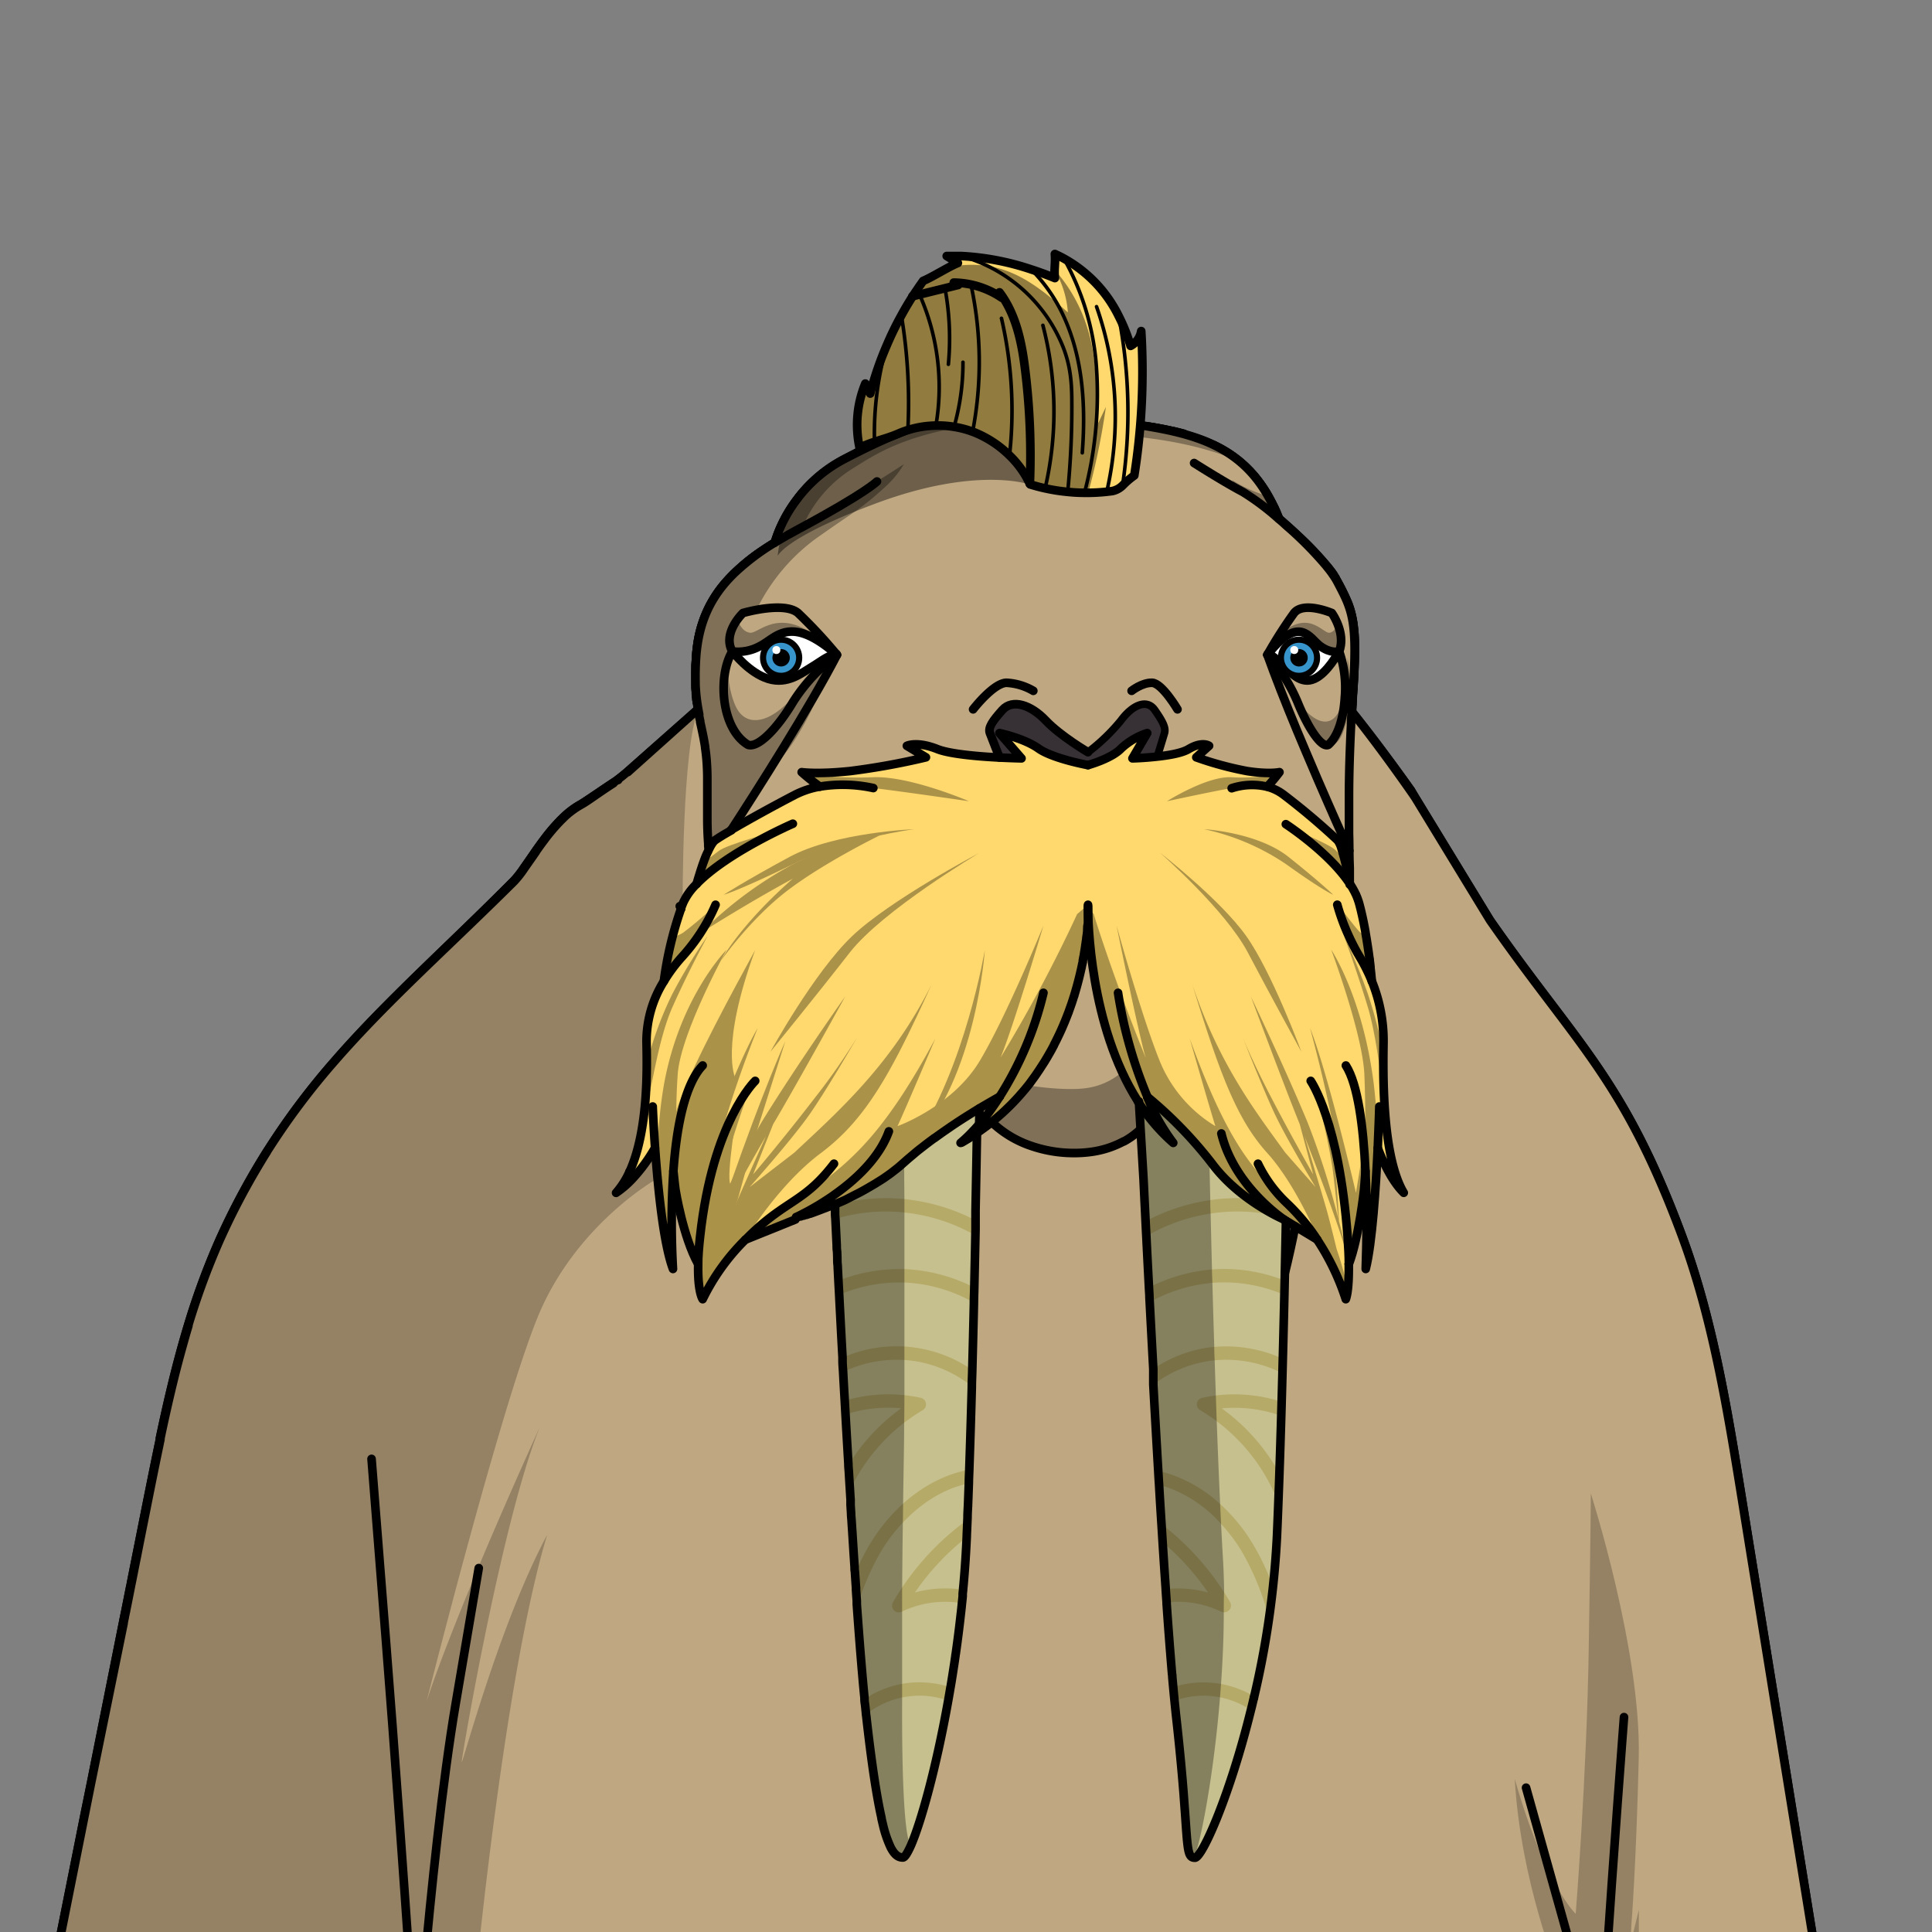 <svg xmlns="http://www.w3.org/2000/svg" viewBox="0 0 432 432">
  <rect x="0" y="0" width="432" height="432" fill="#808080" stroke="none"/>
  <defs>
    <style>.BUNTAI_WALRUS_BODY_BUNTAI_WALRUS_BODY-18_cls-1{isolation:isolate;}.BUNTAI_WALRUS_BODY_BUNTAI_WALRUS_BODY-18_cls-2{fill:#bfa781;}.BUNTAI_WALRUS_BODY_BUNTAI_WALRUS_BODY-18_cls-3{opacity:0.22;}.BUNTAI_WALRUS_BODY_BUNTAI_WALRUS_BODY-18_cls-13,.BUNTAI_WALRUS_BODY_BUNTAI_WALRUS_BODY-18_cls-17,.BUNTAI_WALRUS_BODY_BUNTAI_WALRUS_BODY-18_cls-3,.BUNTAI_WALRUS_BODY_BUNTAI_WALRUS_BODY-18_cls-5{mix-blend-mode:multiply;}.BUNTAI_WALRUS_BODY_BUNTAI_WALRUS_BODY-18_cls-12,.BUNTAI_WALRUS_BODY_BUNTAI_WALRUS_BODY-18_cls-15,.BUNTAI_WALRUS_BODY_BUNTAI_WALRUS_BODY-18_cls-16,.BUNTAI_WALRUS_BODY_BUNTAI_WALRUS_BODY-18_cls-4{fill:none;stroke:#000;stroke-linecap:round;stroke-linejoin:round;}.BUNTAI_WALRUS_BODY_BUNTAI_WALRUS_BODY-18_cls-4{stroke-width:1.93px;}.BUNTAI_WALRUS_BODY_BUNTAI_WALRUS_BODY-18_cls-13,.BUNTAI_WALRUS_BODY_BUNTAI_WALRUS_BODY-18_cls-5{opacity:0.33;}.BUNTAI_WALRUS_BODY_BUNTAI_WALRUS_BODY-18_cls-6{fill:#c6c08e;}.BUNTAI_WALRUS_BODY_BUNTAI_WALRUS_BODY-18_cls-7{fill:#b6aa68;}.BUNTAI_WALRUS_BODY_BUNTAI_WALRUS_BODY-18_cls-8{fill:#373135;}.BUNTAI_WALRUS_BODY_BUNTAI_WALRUS_BODY-18_cls-9{fill:#ffd96d;}.BUNTAI_WALRUS_BODY_BUNTAI_WALRUS_BODY-18_cls-10{fill:#fff;}.BUNTAI_WALRUS_BODY_BUNTAI_WALRUS_BODY-18_cls-11{fill:#7d6541;}.BUNTAI_WALRUS_BODY_BUNTAI_WALRUS_BODY-18_cls-12{stroke-width:1.7px;}.BUNTAI_WALRUS_BODY_BUNTAI_WALRUS_BODY-18_cls-14{fill:#3895cc;}.BUNTAI_WALRUS_BODY_BUNTAI_WALRUS_BODY-18_cls-15{stroke-width:1.37px;}.BUNTAI_WALRUS_BODY_BUNTAI_WALRUS_BODY-18_cls-16{stroke-width:0.8px;}.BUNTAI_WALRUS_BODY_BUNTAI_WALRUS_BODY-18_cls-17{opacity:0.43;}</style>
  </defs>
  <g class="BUNTAI_WALRUS_BODY_BUNTAI_WALRUS_BODY-18_cls-1">
    <g id="body">
      <path class="BUNTAI_WALRUS_BODY_BUNTAI_WALRUS_BODY-18_cls-2" d="M138.29,174.34l0,0,0,0v0c-.56.57-.89.93-1,1l0,0-.21.13c-1.95,1.27-3.68,2.34-5,3.14l-1.78,1-.24.14-.23.13a18.74,18.74,0,0,0-3.59,2.68l-.18.18-.11.11-.08.08,0,0-.21.2-.28.28-.13.14a42.19,42.19,0,0,0-3.5,4.15l0,0c-.65.86-1.27,1.73-1.86,2.57l0,.05,0,0-.71,1c-.73,1.07-1.42,2.08-2.06,3a21.82,21.82,0,0,1-2.06,2.58l-.12.12C99.92,212,86.69,223.69,75.11,236.93l-.1.12A162.49,162.49,0,0,0,60,257c-.11.15-.2.31-.3.46l0,0,0,.05c-.43.68-.86,1.37-1.28,2.07s-.71,1.18-1.06,1.78-.67,1.14-1,1.72-.67,1.16-1,1.75-.66,1.19-1,1.79l-.3.55c-.23.42-.45.84-.67,1.27l-.12.22-.51,1-.57,1.12-.29.57c-.26.53-.53,1.06-.78,1.61-.5,1-1,2.06-1.48,3.12-.38.82-.74,1.64-1.1,2.47l-.06.14a165.64,165.64,0,0,0-6.38,17.55l0,.13s0,0,0,.06a.24.24,0,0,0,0,.08s0,.1-.05.15-.09.33-.14.49c-.23.78-.46,1.55-.68,2.33-.3,1-.59,2.09-.87,3.13q-.86,3.14-1.63,6.29t-1.48,6.3q-.72,3.19-1.39,6.4a1.84,1.84,0,0,0,0,.25c-.09.42-.18.84-.26,1.26s-.16.75-.23,1.13q-.26,1.17-.48,2.34c-.58,2.76-1.13,5.53-1.69,8.29s-1.05,5.27-1.57,7.91c-.07.32-.13.64-.19,1a.14.14,0,0,0,0,.07l-.18.89c-.06.3-.12.59-.17.89-.18.87-.35,1.75-.52,2.62-.06.26-.11.52-.16.78-.2,1-.4,2-.59,3-.1.47-.19.93-.28,1.4-.05.23-.09.45-.14.68s-.09.43-.13.65c-.08.42-.17.84-.25,1.26s-.16.78-.23,1.17-.15.73-.22,1.09-.13.66-.2,1l-.18.89c0,.14-.06.27-.08.41l-.21,1c0,.18-.07.37-.11.55s-.06.28-.08.42l-.06.29,0,.16L19,405.37c0,.18-.07.37-.11.55l-7,35.06H406.62q-8.58-53-17.17-106.08c-3.24-20-6.53-40.24-13.44-58.79-13.08-35.14-23.45-42.51-42.86-70.37l-16.64-27.29-.05-.08c-.3-.5-.63-1-1-1.6,0,0-1.41-2-3.58-5l-.11-.15c-2.06-2.81-4.78-6.46-7.64-10.1l0,0-.61-.79c-.13-.15-.25-.31-.38-.47l-.13-.17-.12-.14-.62-.78c.06-1.07.11-2.15.18-3.22,0-.56.06-1.1.1-1.65.23-3.47.35-6.28.36-8.63,0-1.67,0-3.11-.14-4.37q-.06-.76-.15-1.44l-.09-.67a21.42,21.42,0,0,0-.66-2.92c-.05-.18-.11-.35-.17-.52-.11-.35-.24-.69-.37-1a48.05,48.05,0,0,0-2.28-4.66c-.12-.24-.26-.48-.41-.73l0-.05c-.14-.24-.3-.48-.47-.72l0-.05c-.17-.25-.35-.51-.55-.77l0,0c-.2-.26-.41-.54-.64-.82h0a73.21,73.21,0,0,0-6.84-7.22c-1.38-1.3-2.79-2.56-4.16-3.74-.21-.53-.42-1-.64-1.56-.07-.15-.14-.29-.2-.44-.16-.36-.33-.71-.49-1-.09-.17-.17-.34-.25-.51l-.39-.73a29.68,29.68,0,0,0-3.53-5.27l-.13-.15c-.24-.28-.49-.56-.74-.82l-.2-.22-.73-.73-.24-.23c-.24-.23-.49-.45-.74-.67l-.25-.22c-.25-.21-.51-.43-.77-.63l-.24-.18c-.27-.21-.54-.42-.82-.61l-.17-.12a28.67,28.67,0,0,0-4.21-2.41l-.06,0-.95-.42-.28-.12c-.29-.13-.6-.25-.9-.36l-.36-.14-.89-.32-.39-.14-.9-.29-.4-.13-.94-.27L264.7,97l-1-.26-.32-.08-1.08-.26-.08,0c-1.72-.39-3.5-.73-5.34-1l-.23,0-1.21-.19-.31-.05-1.2-.19-.33,0-1.26-.19-.23,0-5-.69c-6.27-1.42-13.65-3.54-20.52-2.94a60,60,0,0,0-6.21.5c-.5.06-1,.14-1.48.22h-.06c-2,.3-4,.71-5.88,1.18-9.61,2.38-18,6.48-24.26,9.74-.5.27-1,.54-1.45.82l-.45.27c-.39.24-.77.49-1.14.74l-.47.32-.91.67-.25.19-.24.19c-.3.24-.59.47-.87.72l-.52.45-.71.66-.4.38c-.31.31-.61.61-.9.92l-.17.19-.82.92a1.83,1.83,0,0,1-.13.16l-.26.31,0,0c-.2.25-.4.49-.58.74h0s0,0,0,0a33.13,33.13,0,0,0-4.28,7.42s0,0,0,0l-.22.55s0,0,0,0c-.07.18-.13.34-.18.5s0,0,0,0a13.94,13.94,0,0,0-.44,1.39h0c-1,.65-2,1.29-3,1.94l-.09.06a40.85,40.85,0,0,0-8.24,7.28A26.63,26.63,0,0,0,155.84,145c-.09.69-.15,1.39-.2,2.12,0,.57-.07,1.12-.09,1.66,0,.14,0,.29,0,.43q0,.61,0,1.2v.36c0,.49,0,1,0,1.41a1.93,1.93,0,0,0,0,.24c0,.37,0,.73,0,1.07l0,.43.06.86,0,.38c0,.36.07.7.11,1,0,.18,0,.35.07.53s0,.34.07.5.06.41.1.61,0,.18,0,.27l.09.56-.27.23-.18.15L140.4,172.63l-1.05.64Zm0,0,0,0,0,0v0c-.56.57-.89.93-1,1l0,0-.21.13c-1.95,1.27-3.68,2.34-5,3.14l-1.78,1-.24.14-.23.13a18.74,18.74,0,0,0-3.59,2.68l-.18.18-.11.11-.08.08,0,0-.21.2-.28.28-.13.14a42.19,42.19,0,0,0-3.5,4.15l0,0c-.65.86-1.27,1.73-1.86,2.57l0,.05,0,0-.71,1c-.73,1.07-1.42,2.08-2.06,3a21.82,21.82,0,0,1-2.06,2.58l-.12.12C99.92,212,86.69,223.69,75.11,236.93l-.1.12A162.49,162.49,0,0,0,60,257c-.11.15-.2.31-.3.46l0,0,0,.05c-.43.68-.86,1.37-1.28,2.07s-.71,1.18-1.06,1.78-.67,1.14-1,1.72-.67,1.16-1,1.75-.66,1.19-1,1.79l-.3.55c-.23.42-.45.84-.67,1.27l-.12.22-.51,1-.57,1.12-.29.57c-.26.53-.53,1.06-.78,1.61-.5,1-1,2.06-1.48,3.12-.38.82-.74,1.64-1.1,2.47l-.06.14a165.64,165.64,0,0,0-6.38,17.55l0,.13s0,0,0,.06a.24.24,0,0,0,0,.08s0,.1-.05.15-.09.33-.14.49c-.23.78-.46,1.55-.68,2.33-.3,1-.59,2.09-.87,3.13q-.86,3.14-1.63,6.29t-1.48,6.3q-.72,3.19-1.39,6.4a1.84,1.84,0,0,0,0,.25c-.09.42-.18.84-.26,1.26s-.16.75-.23,1.13q-.26,1.17-.48,2.34c-.58,2.76-1.13,5.53-1.69,8.29s-1.05,5.27-1.57,7.91c-.07.32-.13.64-.19,1a.14.14,0,0,0,0,.07l-.18.89c-.06.3-.12.59-.17.89-.18.87-.35,1.75-.52,2.62-.06.26-.11.52-.16.78-.2,1-.4,2-.59,3-.1.47-.19.93-.28,1.4-.05.23-.09.45-.14.68s-.09.43-.13.65c-.08.42-.17.84-.25,1.26s-.16.78-.23,1.17-.15.73-.22,1.09-.13.66-.2,1l-.18.89c0,.14-.06.27-.08.41l-.21,1c0,.18-.07.37-.11.55s-.06.28-.08.42l-.06.29,0,.16L19,405.37c0,.18-.07.37-.11.55l-7,35.06H406.62q-8.58-53-17.17-106.08c-3.24-20-6.53-40.24-13.44-58.79-13.08-35.14-23.45-42.51-42.86-70.37l-16.64-27.29-.05-.08c-.3-.5-.63-1-1-1.6h-.26c-.45-.72-.94-1.49-1.49-2.31l-.11-.16c-.52-.78-1.09-1.62-1.72-2.51l-.11-.15c-2.07-2.93-4.74-6.48-8.27-10.92-.13-.15-.25-.31-.38-.47l-.13-.17a1.34,1.34,0,0,1-.11-.14h0l-.62-.78c.06-1.07.11-2.15.18-3.22,0-.56.06-1.1.1-1.65.23-3.47.35-6.28.36-8.63,0-1.67,0-3.11-.14-4.37q-.06-.76-.15-1.44l-.09-.67a21.42,21.42,0,0,0-.66-2.92c-.05-.18-.11-.35-.17-.52-.11-.35-.24-.69-.37-1a48.05,48.05,0,0,0-2.28-4.66c-.12-.24-.26-.48-.41-.73l0-.05c-.14-.24-.3-.48-.47-.72l0-.05c-.17-.25-.35-.51-.55-.77l0,0c-.2-.26-.41-.54-.64-.82h0a73.21,73.21,0,0,0-6.84-7.22c-1.38-1.3-2.79-2.56-4.16-3.74-.21-.53-.42-1-.64-1.56-.07-.15-.14-.29-.2-.44-.16-.36-.33-.71-.49-1-.09-.17-.17-.34-.25-.51l-.39-.73a29.68,29.68,0,0,0-3.53-5.27l-.13-.15c-.24-.28-.49-.56-.74-.82l-.2-.22-.73-.73-.24-.23c-.24-.23-.49-.45-.74-.67l-.25-.22c-.25-.21-.51-.43-.77-.63l-.24-.18c-.27-.21-.54-.42-.82-.61l-.17-.12a28.67,28.67,0,0,0-4.21-2.41l-.06,0-.95-.42-.28-.12c-.29-.13-.6-.25-.9-.36l-.36-.14-.89-.32-.39-.14-.9-.29-.4-.13-.94-.27L264.7,97l-1-.26-.32-.08-1.08-.26-.08,0c-1.72-.39-3.5-.73-5.34-1l-.23,0-1.21-.19-.31-.05-1.2-.19-.33,0-1.26-.19-.23,0-5-.69c-6.27-1.42-13.65-3.54-20.52-2.94a60,60,0,0,0-6.21.5c-.5.06-1,.14-1.48.22h-.06c-2,.3-4,.71-5.88,1.18-9.61,2.38-18,6.48-24.26,9.74-.5.27-1,.54-1.45.82l-.45.27c-.39.24-.77.49-1.14.74l-.47.32-.91.67-.25.19-.24.19c-.3.24-.59.47-.87.72l-.52.45-.71.66-.4.38c-.31.31-.61.61-.9.92l-.17.19-.82.92a1.83,1.83,0,0,1-.13.16l-.26.31,0,0c-.2.25-.4.49-.58.74h0s0,0,0,0a33.13,33.13,0,0,0-4.28,7.42s0,0,0,0l-.22.55s0,0,0,0c-.07.18-.13.34-.18.5s0,0,0,0a13.94,13.94,0,0,0-.44,1.39h0c-1,.65-2,1.29-3,1.94l-.09.06a40.85,40.85,0,0,0-8.24,7.28A26.63,26.63,0,0,0,155.84,145c-.09.69-.15,1.39-.2,2.12,0,.57-.07,1.12-.09,1.66,0,.14,0,.29,0,.43q0,.61,0,1.2v.36c0,.49,0,1,0,1.41a1.93,1.93,0,0,0,0,.24c0,.37,0,.73,0,1.07l0,.43.06.86,0,.38c0,.36.07.7.11,1,0,.18,0,.35.07.53s0,.34.07.5.06.41.1.61,0,.18,0,.27l.09.56-.27.23-.18.15L140.4,172.63l-1.05.64Z" />
      <g class="BUNTAI_WALRUS_BODY_BUNTAI_WALRUS_BODY-18_cls-3">
        <path d="M136.86,175.33l15.8,26.89c-1.55,2.74-3.14,15.51-3.26,15.69s-4.62,6.61-4.31,17.29-.58,18.51-6.17,30.3c3.41-2,7.29-8.36,7.29-8.36l.26,6.7S128.64,274,120.25,294.46s-24.87,86-24.87,86,5.3-17.25,25.34-61.41c-8.39,20.62-17.48,73.75-17.48,74.92s8.39-30.76,19.11-50.78C113,374,106.5,441,106.5,441H11.88c-.67,0,6-30.51,7-35.06,0-.18.07-.37.11-.55v0L27.44,363l0-.16.06-.29c0-.14,0-.28.08-.42s.07-.37.11-.55l.21-1c0-.14.05-.27.08-.41l.18-.89c.07-.33.13-.66.2-1s.14-.73.22-1.09.15-.78.23-1.17.17-.84.25-1.26c0-.22.08-.43.13-.65s.09-.45.14-.68c.09-.47.18-.93.28-1.4.19-1,.39-2,.59-3,.05-.26.1-.52.16-.78.17-.87.34-1.75.52-2.62,0-.13.05-.26.08-.39.1-.48.2-1,.29-1.46.06-.32.12-.64.19-1,1.33-6.56,2.76-13.69,4-19.67.08-.42.17-.84.26-1.26a1.84,1.84,0,0,1,0-.25,229.56,229.56,0,0,1,6.19-24.94c0-.05,0-.1.05-.15a.24.24,0,0,1,0-.08s0,0,0-.06l0-.13c1.65-5.16,3.67-10.73,6.38-17.55l.06-.14a120.75,120.75,0,0,1,11.13-21l0-.05,0,0c.1-.15.19-.31.3-.46a231.5,231.5,0,0,1,15-19.95l.1-.12c7.14-8.68,23.31-23.81,32.48-32.84a156.31,156.31,0,0,0,12.1-13.52l0,0,0-.05c2.47-3.07,4.25-5.47,5.38-6.75l.13-.14.28-.28.21-.2,0,0,.08-.08Z" />
        <path d="M348.37,441s-8.39-20.41-9.67-43.24c6.84,23.91,13.63,30.17,13.63,30.17s2.45-30.65,2.91-59,.47-35,.47-35,11.3,35.19,10.72,59.19-1.63,37.05-1.63,37.05l-.24,4.66,1.89-7.81v9l.91,5Z" />
        <path d="M138.29,174.34l0,0,0,0c-.56.57-.89.93-1,1l0,0-.08.35v.07L136,181.25l5.59,22.57,11.06-1.6s-.17-35.06,3.51-43.54l-.27.23-.18.15-16.37,14.21Z" />
        <path d="M218.88,91.74S191.93,100.48,186.4,109a66.52,66.52,0,0,0-7.75,16.37s1.16-12.79,5.41-19.68c-7.56,12.63-8,16.36-9.31,19.68S163.1,140.61,162.63,151,168,169.91,168,169.91s-10.8-7.26-12-12.06-1.78-19.56,5.87-27.25,10-7.8,11.78-10.69,6-12.89,11.66-15.65,20.8-12.76,33.79-12.52Z" />
      </g>
      <path class="BUNTAI_WALRUS_BODY_BUNTAI_WALRUS_BODY-18_cls-4" d="M389.45,334.9c-3.24-20-6.53-40.24-13.44-58.79-13.08-35.14-23.45-42.51-42.86-70.37l-16.64-27.29c-.32-.53-.66-1.09-1-1.68,0,0-6.55-9.32-13.21-17.61.06-1.07.11-2.15.18-3.22,0-.56.06-1.1.1-1.65.23-3.47.35-6.28.36-8.63,0-1.67,0-3.11-.14-4.37q-.06-.76-.15-1.44l-.09-.67a21.42,21.42,0,0,0-.66-2.92c-.05-.18-.11-.35-.17-.52-.11-.35-.24-.69-.37-1a48.05,48.05,0,0,0-2.28-4.66c-.12-.24-.26-.48-.41-.73l0-.05c-.14-.24-.3-.48-.47-.72l0-.05c-.17-.25-.35-.51-.55-.77l0,0c-.2-.26-.41-.54-.64-.82h0a73.21,73.21,0,0,0-6.84-7.22c-1.38-1.3-2.79-2.56-4.16-3.74-.21-.53-.42-1-.64-1.56-.07-.15-.14-.29-.2-.44-.16-.36-.33-.71-.49-1-.09-.17-.17-.34-.25-.51l-.39-.73a29.68,29.68,0,0,0-3.53-5.27l-.13-.15c-.24-.28-.49-.56-.74-.82l-.2-.22-.73-.73-.24-.23c-.24-.23-.49-.45-.74-.67l-.25-.22c-.25-.21-.51-.43-.77-.63l-.24-.18c-.27-.21-.54-.42-.82-.61l-.17-.12a28.67,28.67,0,0,0-4.21-2.41l-.06,0-.95-.42-.28-.12c-.29-.13-.6-.25-.9-.36l-.36-.14-.89-.32-.39-.14-.9-.29-.4-.13-.94-.27L264.7,97l-1-.26-.32-.08-1.08-.26-.08,0c-1.72-.39-3.5-.73-5.34-1l-.23,0-1.21-.19-.31-.05-1.2-.19-.33,0-1.26-.19-.23,0-5-.69c-6.27-1.42-13.65-3.54-20.52-2.94a60,60,0,0,0-6.21.5c-.5.06-1,.14-1.48.22h-.06c-2,.3-4,.71-5.88,1.18-9.61,2.38-18,6.48-24.26,9.74-.5.27-1,.54-1.45.82l-.45.27c-.39.24-.77.49-1.14.74l-.47.32-.91.67-.25.19-.24.19c-.3.24-.59.47-.87.72l-.52.45-.71.66-.4.38c-.31.31-.61.61-.9.92l-.17.19-.82.92a1.83,1.83,0,0,1-.13.16l-.29.34c-.2.25-.4.49-.58.74h0s0,0,0,0a33.13,33.13,0,0,0-4.28,7.42s0,0,0,0l-.22.55s0,0,0,0c-.07.18-.13.34-.18.5s0,0,0,0a13.94,13.94,0,0,0-.44,1.39h0c-1.08.67-2.11,1.33-3.08,2a40.85,40.85,0,0,0-8.24,7.28A26.63,26.63,0,0,0,155.84,145c-.09.69-.15,1.39-.2,2.12,0,.57-.07,1.12-.09,1.66,0,.14,0,.29,0,.43q0,.61,0,1.2v.36c0,.49,0,1,0,1.41a1.93,1.93,0,0,0,0,.24c0,.37,0,.73,0,1.07l0,.43.06.86,0,.38c0,.36.07.7.11,1,0,.18,0,.35.07.53s0,.34.07.5.06.41.1.61,0,.18,0,.27l.09.56-.27.23-15.5,13.72c-.81.71-1.61,1.33-2.11,1.71l0,0,0,0-.44.33c-3.62,2.39-6.53,4.43-7.8,5.19l-.23.13a18.74,18.74,0,0,0-3.59,2.68c-.13.13-.27.25-.4.39l-.21.2-.28.28-.13.14a42.19,42.19,0,0,0-3.5,4.15l0,0c-.65.86-1.27,1.73-1.86,2.57-1,1.48-2,2.88-2.82,4.07a21.82,21.82,0,0,1-2.06,2.58l-.12.12C99.92,212,86.69,223.69,75.11,236.93l-.1.12A162.49,162.49,0,0,0,60,257c-.11.15-.2.31-.3.46a160.2,160.2,0,0,0-10.08,18.65c-.38.82-.74,1.64-1.1,2.47l-.06.14a165.64,165.64,0,0,0-6.38,17.55c-2.52,8.32-4.52,16.82-6.32,25.36a1.84,1.84,0,0,0,0,.25c-.92,4.34-1.79,8.68-2.66,13q-1.91,9.59-3.82,19.18c0,.22-.09.43-.13.65l-.9,4.51-.18.89c0,.14-.06.27-.08.41l-.21,1c0,.18-.07.37-.11.55s-.06.28-.08.42l-.06.29q-4.3,21.54-8.6,43.08l-7,35.06H406.62Q398,387.94,389.45,334.9ZM137.18,175.12l-.21.14c-3.11,2-5.45,3.77-6.75,4.51l-.24.14-.23.13a18.74,18.74,0,0,0-3.59,2.68l-.18.18-.11.11-.08.08,0,0-.21.2-.28.28-.13.14a42.19,42.19,0,0,0-3.5,4.15l0,0c-.65.86-1.27,1.73-1.86,2.57l0,.05c-1,1.46-2,2.84-2.79,4a21.82,21.82,0,0,1-2.06,2.58l-.12.12C99.92,212,86.69,223.69,75.11,236.93l-.1.12A162.49,162.49,0,0,0,60,257c-.11.15-.2.31-.3.46l0,0,0,.05c-.43.68-.86,1.37-1.28,2.07s-.71,1.18-1.06,1.78a159.15,159.15,0,0,0-7.69,14.72c-.38.82-.74,1.64-1.1,2.47l-.06.14a165.64,165.64,0,0,0-6.38,17.55l0,.13s0,0,0,.06c-.3,1-.6,2-.89,3.05s-.59,2.09-.87,3.13q-.86,3.14-1.63,6.29t-1.48,6.3q-.72,3.19-1.39,6.4a1.84,1.84,0,0,0,0,.25c-.09.42-.18.84-.26,1.26-.83,3.92-1.61,7.84-2.4,11.76-.88,4.44-1.78,8.89-2.65,13.34-.06.26-.11.52-.16.78-.2,1-.4,2-.59,3-.1.47-.19.93-.28,1.4-.05.23-.09.45-.14.68s-.09.43-.13.65c-.08.42-.17.84-.25,1.26s-.16.78-.23,1.17-.15.73-.22,1.09-.13.66-.2,1l-.18.89c0,.14-.06.27-.08.41l-.21,1c0,.18-.07.37-.11.55s-.06.28-.08.42l-.06.29,0,.16L19,405.37c0,.18-.07.37-.11.55l-7,35.06H406.62q-8.58-53-17.17-106.08c-3.24-20-6.53-40.24-13.44-58.79-13.08-35.14-23.45-42.51-42.86-70.37l-16.64-27.29c-.32-.53-7.58-11-14.24-19.29.06-1.07.11-2.15.18-3.22,0-.56.06-1.1.1-1.65.23-3.47.35-6.28.36-8.63,0-1.67,0-3.11-.14-4.37q-.06-.76-.15-1.44l-.09-.67a21.42,21.42,0,0,0-.66-2.92c-.05-.18-.11-.35-.17-.52-.11-.35-.24-.69-.37-1a48.05,48.05,0,0,0-2.28-4.66c-.12-.24-.26-.48-.41-.73l0-.05c-.14-.24-.3-.48-.47-.72l0-.05c-.17-.25-.35-.51-.55-.77l0,0c-.2-.26-.41-.54-.64-.82h0a73.21,73.21,0,0,0-6.84-7.22c-1.38-1.3-2.79-2.56-4.16-3.74-.21-.53-.42-1-.64-1.56-.07-.15-.14-.29-.2-.44-.16-.36-.33-.71-.49-1-.09-.17-.17-.34-.25-.51l-.39-.73a29.68,29.68,0,0,0-3.53-5.27l-.13-.15c-.24-.28-.49-.56-.74-.82l-.2-.22-.73-.73-.24-.23c-.24-.23-.49-.45-.74-.67l-.25-.22c-.25-.21-.51-.43-.77-.63l-.24-.18c-.27-.21-.54-.42-.82-.61l-.17-.12a28.67,28.67,0,0,0-4.21-2.41l-.06,0-.95-.42-.28-.12c-.29-.13-.6-.25-.9-.36l-.36-.14-.89-.32-.39-.14-.9-.29-.4-.13-.94-.27L264.7,97l-1-.26-.32-.08-1.08-.26-.08,0c-1.72-.39-3.5-.73-5.34-1l-.23,0-1.21-.19-.31-.05-1.2-.19-.33,0-1.26-.19-.23,0-5-.69c-6.27-1.42-13.65-3.54-20.52-2.94a60,60,0,0,0-6.21.5c-.5.06-1,.14-1.48.22h-.06c-2,.3-4,.71-5.88,1.18-9.61,2.38-18,6.48-24.26,9.74-.5.27-1,.54-1.45.82l-.45.27c-.39.24-.77.49-1.14.74l-.47.32-.91.67-.25.19-.24.19c-.3.24-.59.47-.87.72l-.52.45-.71.66-.4.38c-.31.31-.61.61-.9.92l-.17.19-.82.92a1.83,1.83,0,0,1-.13.16l-.26.31,0,0c-.2.25-.4.49-.58.74h0s0,0,0,0a33.13,33.13,0,0,0-4.28,7.42s0,0,0,0l-.22.55s0,0,0,0c-.07.18-.13.34-.18.5s0,0,0,0a13.94,13.94,0,0,0-.44,1.39h0c-1,.65-2,1.29-3,1.94l-.09.06a40.85,40.85,0,0,0-8.24,7.28A26.63,26.63,0,0,0,155.84,145c-.09.69-.15,1.39-.2,2.12,0,.57-.07,1.12-.09,1.66,0,.14,0,.29,0,.43q0,.61,0,1.2v.36c0,.49,0,1,0,1.41a1.93,1.93,0,0,0,0,.24c0,.37,0,.73,0,1.07l0,.43.06.86,0,.38c0,.36.07.7.11,1,0,.18,0,.35.07.53s0,.34.07.5.06.41.1.61,0,.18,0,.27l.09.56-.27.23-.18.15L140.4,172.63m-2.18,1.78v0l0,0,0,0" />
      <polyline class="BUNTAI_WALRUS_BODY_BUNTAI_WALRUS_BODY-18_cls-4" points="341.23 399.73 346.65 419.09 352.78 440.98" />
      <path class="BUNTAI_WALRUS_BODY_BUNTAI_WALRUS_BODY-18_cls-4" d="M359.07,441c1.62-25.38,4.06-57.05,4.06-57.05" />
      <path class="BUNTAI_WALRUS_BODY_BUNTAI_WALRUS_BODY-18_cls-4" d="M94.77,441c1.57-17.37,4.11-42.39,7.16-60.27l5.12-30.1" />
      <path class="BUNTAI_WALRUS_BODY_BUNTAI_WALRUS_BODY-18_cls-4" d="M83.08,326.21s.06.92,3.19,40.35c2,25.22,4.12,55.1,5.45,74.42" />
      <path class="BUNTAI_WALRUS_BODY_BUNTAI_WALRUS_BODY-18_cls-2" d="M138.29,174.34l0,0,0,0v0c-.56.57-.89.93-1,1l0,0-.21.13c-1.95,1.27-3.68,2.34-5,3.14l-1.78,1-.24.14-.23.13a18.74,18.74,0,0,0-3.59,2.68l-.18.18-.11.11-.08.08,0,0-.21.2-.28.28-.13.14a42.19,42.19,0,0,0-3.5,4.15l0,0c-.65.86-1.27,1.73-1.86,2.57l0,.05,0,0-.71,1c-.73,1.07-1.42,2.08-2.06,3a21.82,21.82,0,0,1-2.06,2.58l-.12.12C99.92,212,86.69,223.69,75.11,236.93l-.1.12A162.49,162.49,0,0,0,60,257c-.11.15-.2.31-.3.46l0,0,0,.05c-.43.68-.86,1.37-1.28,2.07s-.71,1.18-1.06,1.78-.67,1.14-1,1.72-.67,1.16-1,1.75-.66,1.19-1,1.79l-.3.55c-.23.42-.45.84-.67,1.27l-.12.22-.51,1-.57,1.12-.29.57c-.26.53-.53,1.06-.78,1.61-.5,1-1,2.06-1.48,3.12-.38.82-.74,1.64-1.1,2.47l-.06.14a165.64,165.64,0,0,0-6.38,17.55l0,.13s0,0,0,.06a.24.24,0,0,0,0,.08s0,.1-.05.15-.09.33-.14.49c-.23.78-.46,1.55-.68,2.33-.3,1-.59,2.09-.87,3.13q-.86,3.14-1.63,6.29t-1.48,6.3q-.72,3.19-1.39,6.4a1.84,1.84,0,0,0,0,.25c-.09.42-.18.84-.26,1.26s-.16.75-.23,1.13q-.26,1.17-.48,2.34c-.58,2.76-1.13,5.53-1.69,8.29s-1.05,5.27-1.57,7.91c-.07.32-.13.64-.19,1a.14.14,0,0,0,0,.07l-.18.89c-.06.3-.12.59-.17.89-.18.87-.35,1.75-.52,2.62-.06.26-.11.52-.16.78-.2,1-.4,2-.59,3-.1.47-.19.93-.28,1.4-.05.23-.09.45-.14.68s-.09.43-.13.65c-.08.42-.17.84-.25,1.26s-.16.78-.23,1.17-.15.73-.22,1.09-.13.66-.2,1l-.18.89c0,.14-.06.27-.08.41l-.21,1c0,.18-.07.37-.11.55s-.06.28-.08.42l-.06.29,0,.16L19,405.37c0,.18-.07.37-.11.55l-7,35.06H406.62q-8.58-53-17.17-106.08c-3.24-20-6.53-40.24-13.44-58.79-13.08-35.14-23.45-42.51-42.86-70.37l-16.64-27.29-.05-.08c-.3-.5-.63-1-1-1.6,0,0-1.41-2-3.58-5l-.11-.15c-2.06-2.81-4.78-6.46-7.64-10.1l0,0-.61-.79c-.13-.15-.25-.31-.38-.47l-.13-.17-.12-.14-.62-.78c.06-1.07.11-2.15.18-3.22,0-.56.06-1.1.1-1.65.23-3.47.35-6.28.36-8.63,0-1.67,0-3.11-.14-4.37q-.06-.76-.15-1.44l-.09-.67a21.42,21.42,0,0,0-.66-2.92c-.05-.18-.11-.35-.17-.52-.11-.35-.24-.69-.37-1a48.05,48.05,0,0,0-2.28-4.66c-.12-.24-.26-.48-.41-.73l0-.05c-.14-.24-.3-.48-.47-.72l0-.05c-.17-.25-.35-.51-.55-.77l0,0c-.2-.26-.41-.54-.64-.82h0a73.21,73.21,0,0,0-6.84-7.22c-1.38-1.3-2.79-2.56-4.16-3.74-.21-.53-.42-1-.64-1.56-.07-.15-.14-.29-.2-.44-.16-.36-.33-.71-.49-1-.09-.17-.17-.34-.25-.51l-.39-.73a29.68,29.68,0,0,0-3.53-5.27l-.13-.15c-.24-.28-.49-.56-.74-.82l-.2-.22-.73-.73-.24-.23c-.24-.23-.49-.45-.74-.67l-.25-.22c-.25-.21-.51-.43-.77-.63l-.24-.18c-.27-.21-.54-.42-.82-.61l-.17-.12a28.67,28.67,0,0,0-4.21-2.41l-.06,0-.95-.42-.28-.12c-.29-.13-.6-.25-.9-.36l-.36-.14-.89-.32-.39-.14-.9-.29-.4-.13-.94-.27L264.7,97l-1-.26-.32-.08-1.08-.26-.08,0c-1.72-.39-3.5-.73-5.34-1l-.23,0-1.21-.19-.31-.05-1.2-.19-.33,0-1.26-.19-.23,0-5-.69c-6.27-1.42-13.65-3.54-20.52-2.94a60,60,0,0,0-6.21.5c-.5.06-1,.14-1.48.22h-.06c-2,.3-4,.71-5.88,1.18-9.61,2.38-18,6.48-24.26,9.74-.5.27-1,.54-1.45.82l-.45.27c-.39.24-.77.49-1.14.74l-.47.32-.91.67-.25.19-.24.19c-.3.24-.59.47-.87.72l-.52.45-.71.66-.4.38c-.31.31-.61.61-.9.92l-.17.19-.82.92a1.83,1.83,0,0,1-.13.16l-.26.31,0,0c-.2.25-.4.49-.58.74h0s0,0,0,0a33.13,33.13,0,0,0-4.28,7.42s0,0,0,0l-.22.55s0,0,0,0c-.07.18-.13.34-.18.5s0,0,0,0a13.94,13.94,0,0,0-.44,1.39h0c-1,.65-2,1.29-3,1.94l-.09.06a40.85,40.85,0,0,0-8.24,7.28A26.63,26.63,0,0,0,155.84,145c-.09.69-.15,1.39-.2,2.12,0,.57-.07,1.12-.09,1.66,0,.14,0,.29,0,.43q0,.61,0,1.2v.36c0,.49,0,1,0,1.41a1.93,1.93,0,0,0,0,.24c0,.37,0,.73,0,1.07l0,.43.06.86,0,.38c0,.36.07.7.11,1,0,.18,0,.35.07.53s0,.34.07.5.06.41.1.61,0,.18,0,.27l.09.56-.27.23-.18.15L140.4,172.63l-1.05.64Zm0,0,0,0,0,0v0c-.56.57-.89.93-1,1l0,0-.21.13c-1.95,1.27-3.68,2.34-5,3.14l-1.78,1-.24.14-.23.13a18.74,18.74,0,0,0-3.59,2.68l-.18.18-.11.11-.08.08,0,0-.21.2-.28.28-.13.14a42.19,42.19,0,0,0-3.5,4.15l0,0c-.65.86-1.27,1.73-1.86,2.57l0,.05,0,0-.71,1c-.73,1.07-1.42,2.08-2.06,3a21.82,21.82,0,0,1-2.06,2.58l-.12.12C99.92,212,86.69,223.69,75.11,236.93l-.1.12A162.49,162.49,0,0,0,60,257c-.11.15-.2.31-.3.46l0,0,0,.05c-.43.68-.86,1.37-1.28,2.07s-.71,1.18-1.06,1.78-.67,1.14-1,1.72-.67,1.16-1,1.75-.66,1.19-1,1.79l-.3.55c-.23.42-.45.84-.67,1.27l-.12.22-.51,1-.57,1.12-.29.57c-.26.53-.53,1.06-.78,1.61-.5,1-1,2.06-1.48,3.12-.38.82-.74,1.64-1.1,2.47l-.06.14a165.64,165.64,0,0,0-6.38,17.55l0,.13s0,0,0,.06a.24.24,0,0,0,0,.08s0,.1-.05.15-.09.33-.14.49c-.23.78-.46,1.55-.68,2.33-.3,1-.59,2.09-.87,3.13q-.86,3.14-1.63,6.29t-1.48,6.3q-.72,3.19-1.39,6.4a1.84,1.84,0,0,0,0,.25c-.09.42-.18.84-.26,1.26s-.16.75-.23,1.13q-.26,1.17-.48,2.34c-.58,2.76-1.13,5.53-1.69,8.29s-1.05,5.27-1.57,7.91c-.07.32-.13.64-.19,1a.14.14,0,0,0,0,.07l-.18.89c-.06.3-.12.59-.17.89-.18.87-.35,1.75-.52,2.62-.06.26-.11.52-.16.78-.2,1-.4,2-.59,3-.1.47-.19.93-.28,1.4-.05.23-.09.45-.14.68s-.09.43-.13.65c-.08.42-.17.84-.25,1.26s-.16.78-.23,1.17-.15.73-.22,1.09-.13.66-.2,1l-.18.89c0,.14-.06.27-.08.41l-.21,1c0,.18-.07.37-.11.55s-.06.28-.08.42l-.06.29,0,.16L19,405.37c0,.18-.07.37-.11.55l-7,35.06H406.62q-8.58-53-17.17-106.08c-3.24-20-6.53-40.24-13.44-58.79-13.08-35.14-23.45-42.51-42.86-70.37l-16.64-27.29-.05-.08c-.3-.5-.63-1-1-1.6h-.26c-.45-.72-.94-1.49-1.49-2.31l-.11-.16c-.52-.78-1.09-1.62-1.72-2.51l-.11-.15c-2.07-2.93-4.74-6.48-8.27-10.92-.13-.15-.25-.31-.38-.47l-.13-.17a1.34,1.34,0,0,1-.11-.14h0l-.62-.78c.06-1.07.11-2.15.18-3.22,0-.56.06-1.1.1-1.65.23-3.47.35-6.28.36-8.63,0-1.67,0-3.11-.14-4.37q-.06-.76-.15-1.44l-.09-.67a21.42,21.42,0,0,0-.66-2.92c-.05-.18-.11-.35-.17-.52-.11-.35-.24-.69-.37-1a48.05,48.05,0,0,0-2.28-4.66c-.12-.24-.26-.48-.41-.73l0-.05c-.14-.24-.3-.48-.47-.72l0-.05c-.17-.25-.35-.51-.55-.77l0,0c-.2-.26-.41-.54-.64-.82h0a73.21,73.21,0,0,0-6.84-7.22c-1.38-1.3-2.79-2.56-4.16-3.74-.21-.53-.42-1-.64-1.56-.07-.15-.14-.29-.2-.44-.16-.36-.33-.71-.49-1-.09-.17-.17-.34-.25-.51l-.39-.73a29.68,29.68,0,0,0-3.53-5.27l-.13-.15c-.24-.28-.49-.56-.74-.82l-.2-.22-.73-.73-.24-.23c-.24-.23-.49-.45-.74-.67l-.25-.22c-.25-.21-.51-.43-.77-.63l-.24-.18c-.27-.21-.54-.42-.82-.61l-.17-.12a28.67,28.67,0,0,0-4.21-2.41l-.06,0-.95-.42-.28-.12c-.29-.13-.6-.25-.9-.36l-.36-.14-.89-.32-.39-.14-.9-.29-.4-.13-.94-.27L264.7,97l-1-.26-.32-.08-1.08-.26-.08,0c-1.72-.39-3.5-.73-5.34-1l-.23,0-1.21-.19-.31-.05-1.2-.19-.33,0-1.26-.19-.23,0-5-.69c-6.27-1.42-13.65-3.54-20.52-2.94a60,60,0,0,0-6.21.5c-.5.06-1,.14-1.48.22h-.06c-2,.3-4,.71-5.88,1.18-9.61,2.38-18,6.48-24.26,9.74-.5.27-1,.54-1.45.82l-.45.27c-.39.24-.77.49-1.14.74l-.47.32-.91.67-.25.19-.24.19c-.3.24-.59.47-.87.72l-.52.45-.71.66-.4.38c-.31.31-.61.61-.9.92l-.17.19-.82.92a1.83,1.83,0,0,1-.13.16l-.26.31,0,0c-.2.25-.4.49-.58.74h0s0,0,0,0a33.13,33.13,0,0,0-4.28,7.42s0,0,0,0l-.22.55s0,0,0,0c-.07.18-.13.34-.18.5s0,0,0,0a13.94,13.94,0,0,0-.44,1.39h0c-1,.65-2,1.29-3,1.94l-.09.06a40.85,40.85,0,0,0-8.24,7.28A26.63,26.63,0,0,0,155.84,145c-.09.69-.15,1.39-.2,2.12,0,.57-.07,1.12-.09,1.66,0,.14,0,.29,0,.43q0,.61,0,1.2v.36c0,.49,0,1,0,1.41a1.93,1.93,0,0,0,0,.24c0,.37,0,.73,0,1.07l0,.43.06.86,0,.38c0,.36.07.7.11,1,0,.18,0,.35.07.53s0,.34.07.5.06.41.1.61,0,.18,0,.27l.09.56-.27.23-.18.15L140.4,172.63l-1.05.64Z" />
      <g class="BUNTAI_WALRUS_BODY_BUNTAI_WALRUS_BODY-18_cls-3">
        <path d="M136.86,175.33l15.8,26.89c-1.55,2.74-3.14,15.51-3.26,15.69s-4.62,6.61-4.31,17.29-.58,18.51-6.17,30.3c3.41-2,7.29-8.36,7.29-8.36l.26,6.7S128.64,274,120.25,294.46s-24.87,86-24.87,86,5.3-17.25,25.34-61.41c-8.39,20.62-17.48,73.75-17.48,74.92s8.39-30.76,19.11-50.78C113,374,106.5,441,106.5,441H11.88c-.67,0,6-30.51,7-35.06,0-.18.07-.37.11-.55v0L27.44,363l0-.16.06-.29c0-.14,0-.28.08-.42s.07-.37.11-.55l.21-1c0-.14.05-.27.08-.41l.18-.89c.07-.33.13-.66.2-1s.14-.73.22-1.09.15-.78.23-1.17.17-.84.25-1.26c0-.22.08-.43.13-.65s.09-.45.14-.68c.09-.47.18-.93.28-1.4.19-1,.39-2,.59-3,.05-.26.1-.52.16-.78.17-.87.34-1.75.52-2.62,0-.13.05-.26.08-.39.1-.48.2-1,.29-1.46.06-.32.12-.64.19-1,1.33-6.56,2.76-13.69,4-19.67.08-.42.17-.84.26-1.26a1.84,1.84,0,0,1,0-.25,229.56,229.56,0,0,1,6.19-24.94c0-.05,0-.1.05-.15a.24.24,0,0,1,0-.08s0,0,0-.06l0-.13c1.65-5.16,3.67-10.73,6.38-17.55l.06-.14a120.75,120.75,0,0,1,11.13-21l0-.05,0,0c.1-.15.19-.31.3-.46a231.5,231.5,0,0,1,15-19.95l.1-.12c7.14-8.68,23.31-23.81,32.48-32.84a156.31,156.31,0,0,0,12.1-13.52l0,0,0-.05c2.47-3.07,4.25-5.47,5.38-6.75l.13-.14.28-.28.21-.2,0,0,.08-.08Z" />
        <path d="M348.37,441s-8.39-20.41-9.67-43.24c6.84,23.91,13.63,30.17,13.63,30.17s2.45-30.65,2.91-59,.47-35,.47-35,11.3,35.19,10.72,59.19-1.63,37.05-1.63,37.05l-.24,4.66,1.89-7.81v9l.91,5Z" />
        <path d="M138.29,174.34l0,0,0,0c-.56.57-.89.93-1,1l0,0-.08.35v.07L136,181.25l5.59,22.57,11.06-1.6s-.17-35.06,3.51-43.54l-.27.23-.18.15-16.37,14.21Z" />
      </g>
      <path class="BUNTAI_WALRUS_BODY_BUNTAI_WALRUS_BODY-18_cls-4" d="M389.45,334.9c-3.24-20-6.53-40.24-13.44-58.79-13.08-35.14-23.45-42.51-42.86-70.37l-16.64-27.29c-.32-.53-.66-1.09-1-1.68,0,0-6.55-9.32-13.21-17.61.06-1.07.11-2.15.18-3.22,0-.56.06-1.1.1-1.65.23-3.47.35-6.28.36-8.63,0-1.67,0-3.11-.14-4.37q-.06-.76-.15-1.44l-.09-.67a21.42,21.42,0,0,0-.66-2.92c-.05-.18-.11-.35-.17-.52-.11-.35-.24-.69-.37-1a48.05,48.05,0,0,0-2.28-4.66c-.12-.24-.26-.48-.41-.73l0-.05c-.14-.24-.3-.48-.47-.72l0-.05c-.17-.25-.35-.51-.55-.77l0,0c-.2-.26-.41-.54-.64-.82h0a73.21,73.21,0,0,0-6.84-7.22c-1.38-1.3-2.79-2.56-4.16-3.74-.21-.53-.42-1-.64-1.56-.07-.15-.14-.29-.2-.44-.16-.36-.33-.71-.49-1-.09-.17-.17-.34-.25-.51l-.39-.73a29.68,29.68,0,0,0-3.53-5.27l-.13-.15c-.24-.28-.49-.56-.74-.82l-.2-.22-.73-.73-.24-.23c-.24-.23-.49-.45-.74-.67l-.25-.22c-.25-.21-.51-.43-.77-.63l-.24-.18c-.27-.21-.54-.42-.82-.61l-.17-.12a28.67,28.67,0,0,0-4.21-2.41l-.06,0-.95-.42-.28-.12c-.29-.13-.6-.25-.9-.36l-.36-.14-.89-.32-.39-.14-.9-.29-.4-.13-.94-.27L264.7,97l-1-.26-.32-.08-1.08-.26-.08,0c-1.72-.39-3.5-.73-5.34-1l-.23,0-1.21-.19-.31-.05-1.2-.19-.33,0-1.26-.19-.23,0-5-.69c-6.27-1.42-13.65-3.54-20.52-2.94a60,60,0,0,0-6.21.5c-.5.06-1,.14-1.48.22h-.06c-2,.3-4,.71-5.88,1.18-9.61,2.38-18,6.48-24.26,9.74-.5.27-1,.54-1.45.82l-.45.27c-.39.24-.77.49-1.14.74l-.47.32-.91.67-.25.19-.24.19c-.3.24-.59.47-.87.72l-.52.45-.71.66-.4.38c-.31.31-.61.61-.9.92l-.17.19-.82.92a1.83,1.83,0,0,1-.13.16l-.29.34c-.2.25-.4.49-.58.74h0s0,0,0,0a33.13,33.13,0,0,0-4.28,7.42s0,0,0,0l-.22.55s0,0,0,0c-.07.18-.13.34-.18.5s0,0,0,0a13.94,13.94,0,0,0-.44,1.39h0c-1.08.67-2.11,1.33-3.08,2a40.85,40.85,0,0,0-8.24,7.28A26.63,26.63,0,0,0,155.84,145c-.09.69-.15,1.39-.2,2.12,0,.57-.07,1.12-.09,1.66,0,.14,0,.29,0,.43q0,.61,0,1.2v.36c0,.49,0,1,0,1.41a1.93,1.93,0,0,0,0,.24c0,.37,0,.73,0,1.07l0,.43.06.86,0,.38c0,.36.07.7.11,1,0,.18,0,.35.07.53s0,.34.07.5.06.41.1.61,0,.18,0,.27l.09.56-.27.23-15.5,13.72c-.81.71-1.61,1.33-2.11,1.71l0,0,0,0-.44.33c-3.62,2.39-6.53,4.43-7.8,5.19l-.23.13a18.74,18.74,0,0,0-3.59,2.68c-.13.13-.27.25-.4.39l-.21.2-.28.28-.13.14a42.19,42.19,0,0,0-3.5,4.15l0,0c-.65.86-1.27,1.73-1.86,2.57-1,1.48-2,2.88-2.82,4.07a21.82,21.82,0,0,1-2.06,2.58l-.12.12C99.92,212,86.69,223.69,75.11,236.93l-.1.12A162.49,162.49,0,0,0,60,257c-.11.15-.2.31-.3.46a160.2,160.2,0,0,0-10.08,18.65c-.38.82-.74,1.64-1.1,2.47l-.06.14a165.64,165.64,0,0,0-6.38,17.55c-2.52,8.32-4.52,16.82-6.32,25.36a1.84,1.84,0,0,0,0,.25c-.92,4.34-1.79,8.68-2.66,13q-1.91,9.59-3.82,19.18c0,.22-.09.43-.13.65l-.9,4.51-.18.89c0,.14-.06.27-.08.41l-.21,1c0,.18-.07.37-.11.55s-.06.28-.08.42l-.06.29q-4.3,21.54-8.6,43.08l-7,35.06H406.62Q398,387.94,389.45,334.9ZM137.18,175.12l-.21.14c-3.11,2-5.45,3.77-6.75,4.51l-.24.14-.23.13a18.74,18.74,0,0,0-3.59,2.68l-.18.18-.11.11-.08.08,0,0-.21.2-.28.28-.13.14a42.19,42.19,0,0,0-3.5,4.15l0,0c-.65.86-1.27,1.73-1.86,2.57l0,.05c-1,1.46-2,2.84-2.79,4a21.82,21.82,0,0,1-2.06,2.58l-.12.12C99.92,212,86.69,223.69,75.11,236.93l-.1.12A162.49,162.49,0,0,0,60,257c-.11.15-.2.31-.3.46l0,0,0,.05c-.43.68-.86,1.37-1.28,2.07s-.71,1.18-1.06,1.78a159.15,159.15,0,0,0-7.69,14.72c-.38.82-.74,1.64-1.1,2.47l-.06.14a165.64,165.64,0,0,0-6.38,17.55l0,.13s0,0,0,.06c-.3,1-.6,2-.89,3.05s-.59,2.09-.87,3.13q-.86,3.14-1.63,6.29t-1.48,6.3q-.72,3.19-1.39,6.4a1.84,1.84,0,0,0,0,.25c-.09.42-.18.84-.26,1.26-.83,3.92-1.61,7.84-2.4,11.76-.88,4.44-1.78,8.89-2.65,13.34-.06.26-.11.52-.16.78-.2,1-.4,2-.59,3-.1.47-.19.93-.28,1.4-.05.23-.09.45-.14.68s-.09.43-.13.65c-.08.42-.17.84-.25,1.26s-.16.78-.23,1.17-.15.73-.22,1.09-.13.66-.2,1l-.18.89c0,.14-.06.27-.08.41l-.21,1c0,.18-.07.37-.11.55s-.06.28-.08.42l-.06.29,0,.16L19,405.37c0,.18-.07.37-.11.55l-7,35.06H406.62q-8.58-53-17.17-106.08c-3.24-20-6.53-40.24-13.44-58.79-13.08-35.14-23.45-42.51-42.86-70.37l-16.64-27.29c-.32-.53-7.58-11-14.24-19.29.06-1.07.11-2.15.18-3.22,0-.56.06-1.1.1-1.65.23-3.47.35-6.28.36-8.63,0-1.67,0-3.11-.14-4.37q-.06-.76-.15-1.44l-.09-.67a21.42,21.42,0,0,0-.66-2.92c-.05-.18-.11-.35-.17-.52-.11-.35-.24-.69-.37-1a48.05,48.05,0,0,0-2.28-4.66c-.12-.24-.26-.48-.41-.73l0-.05c-.14-.24-.3-.48-.47-.72l0-.05c-.17-.25-.35-.51-.55-.77l0,0c-.2-.26-.41-.54-.64-.82h0a73.21,73.21,0,0,0-6.84-7.22c-1.38-1.3-2.79-2.56-4.16-3.74-.21-.53-.42-1-.64-1.56-.07-.15-.14-.29-.2-.44-.16-.36-.33-.71-.49-1-.09-.17-.17-.34-.25-.51l-.39-.73a29.68,29.68,0,0,0-3.53-5.27l-.13-.15c-.24-.28-.49-.56-.74-.82l-.2-.22-.73-.73-.24-.23c-.24-.23-.49-.45-.74-.67l-.25-.22c-.25-.21-.51-.43-.77-.63l-.24-.18c-.27-.21-.54-.42-.82-.61l-.17-.12a28.67,28.67,0,0,0-4.21-2.41l-.06,0-.95-.42-.28-.12c-.29-.13-.6-.25-.9-.36l-.36-.14-.89-.32-.39-.14-.9-.29-.4-.13-.94-.27L264.7,97l-1-.26-.32-.08-1.08-.26-.08,0c-1.72-.39-3.5-.73-5.34-1l-.23,0-1.21-.19-.31-.05-1.2-.19-.33,0-1.26-.19-.23,0-5-.69c-6.27-1.42-13.65-3.54-20.52-2.94a60,60,0,0,0-6.21.5c-.5.06-1,.14-1.48.22h-.06c-2,.3-4,.71-5.88,1.18-9.61,2.38-18,6.48-24.26,9.74-.5.27-1,.54-1.45.82l-.45.27c-.39.24-.77.49-1.14.74l-.47.32-.91.67-.25.19-.24.19c-.3.24-.59.47-.87.72l-.52.45-.71.66-.4.38c-.31.31-.61.61-.9.92l-.17.19-.82.92a1.83,1.83,0,0,1-.13.16l-.26.31,0,0c-.2.25-.4.49-.58.74h0s0,0,0,0a33.13,33.13,0,0,0-4.28,7.42s0,0,0,0l-.22.55s0,0,0,0c-.07.18-.13.34-.18.5s0,0,0,0a13.94,13.94,0,0,0-.44,1.39h0c-1,.65-2,1.29-3,1.94l-.09.06a40.85,40.85,0,0,0-8.24,7.28A26.63,26.63,0,0,0,155.84,145c-.09.69-.15,1.39-.2,2.12,0,.57-.07,1.12-.09,1.66,0,.14,0,.29,0,.43q0,.61,0,1.2v.36c0,.49,0,1,0,1.41a1.93,1.93,0,0,0,0,.24c0,.37,0,.73,0,1.07l0,.43.06.86,0,.38c0,.36.07.7.11,1,0,.18,0,.35.07.53s0,.34.07.5.06.41.1.61,0,.18,0,.27l.09.56-.27.23-.18.15L140.4,172.63m-2.18,1.78v0l0,0,0,0" />
      <polyline class="BUNTAI_WALRUS_BODY_BUNTAI_WALRUS_BODY-18_cls-4" points="341.23 399.73 346.65 419.09 352.78 440.98" />
      <path class="BUNTAI_WALRUS_BODY_BUNTAI_WALRUS_BODY-18_cls-4" d="M359.07,441c1.62-25.38,4.06-57.05,4.06-57.05" />
      <path class="BUNTAI_WALRUS_BODY_BUNTAI_WALRUS_BODY-18_cls-4" d="M94.77,441c1.57-17.37,4.11-42.39,7.16-60.27l5.12-30.1" />
      <path class="BUNTAI_WALRUS_BODY_BUNTAI_WALRUS_BODY-18_cls-4" d="M83.08,326.21s.06.92,3.19,40.35c2,25.22,4.12,55.1,5.45,74.42" />
      <path class="BUNTAI_WALRUS_BODY_BUNTAI_WALRUS_BODY-18_cls-2" d="M302.55,154.28c-.42,10.45-.24,23.68-1,34-.26,3.93-3.52,4.66-4.48,9,2.43,24.5-3.23,32.24-16.13,43.22-5.92,5.05-13.5,10-21.59,7.74a16.11,16.11,0,0,1-4.78-2.12l-.09.13c0,.09.37,6.14.38,6.47-9.11,8.07-24.71,6.23-33.19-1.87-.33-.6-1-1.84-1.45-2.63a33,33,0,0,1-6.43.53c-10.34.1-19.61-5.1-28.31-10.1a11.58,11.58,0,0,1-3.47-2.86,0,0,0,0,1,0,0c-9.54-9-16.61-26.09-13.14-40.93h0c-1.27-1.43-9,2.33-8.8.89-1.44-4.86-1.27-13.8-1.67-19.56a0,0,0,0,1,0,0c0-.65,0-1.34,0-2,0,0,0,0,0,0h0a47.17,47.17,0,0,0-.39-6.21c0-.21,0-.42-.08-.62,0,0,0,0,0,0-4.93-17.77-2.94-36.5,15.38-45.91h0c5.76-19,29.2-26.35,47.18-29.8,9-1.58,17.91.44,26.63,2.43,9,1.32,18.33,2.09,26.38,6.61,7,3.35,9.61,10.62,13.7,16.45C300.68,130.66,303.73,130.5,302.55,154.28Z" />
      <path class="BUNTAI_WALRUS_BODY_BUNTAI_WALRUS_BODY-18_cls-5" d="M274.44,101.17c-.33-.22-.67-.42-1-.62a30.9,30.9,0,0,0-3.1-1.55l-1-.43-1.15-.44c-.28-.11-.57-.21-.86-.3-.6-.21-1.22-.4-1.85-.58l-.82-.23c-.22-.07-.44-.13-.67-.18l-1.48-.37c-.57-.14-1.16-.27-1.76-.39l-1-.2-2-.36-1.3-.22c-2.07-.34-4.2-.65-6.41-1L247.62,94l-.57-.08h0l-2.62-.36-1-.31-.35-.1c-.4-.13-.81-.24-1.21-.35l-1-.28c-.53-.14-1.05-.26-1.58-.38-.69-.15-1.39-.28-2.08-.41s-1.33-.21-2-.3-1-.13-1.55-.18l-.74-.07c-1.19-.11-2.37-.18-3.55-.19l-1.18,0c-.52,0-1,0-1.56,0-1.66,0-3.3.16-4.92.35l-1.07.13-.19,0-1,.14-.58.09c-12.93-.1-27.91,9.78-33.52,12.52-2.42,1.19-4.58,3.71-6.4,6.44-.18.21-.35.43-.52.65l0,0-.09.13-.08.12c-.44.58-.84,1.16-1.22,1.72a31.81,31.81,0,0,0-2.31,4.13c-.12.24-.22.47-.32.7s-.19.44-.27.64-.12.31-.18.45l-.23.61a.08.08,0,0,1,0,0,13.23,13.23,0,0,1-3.67,3.52l0,0c-.73.5-1.43,1-2.1,1.52l0,.18a77.51,77.51,0,0,0-5.93,5.44c-7.65,7.7-7,22.46-5.88,27.26a.19.19,0,0,1,0,.07c0,.26.08.52.13.78h0q.1.63.24,1.23a.13.13,0,0,1,0,.06c.14.71.29,1.4.44,2.1s.3,1.39.44,2.1l.24,1.2a.43.43,0,0,0,0,.11c0,.15.05.3.08.45s.1.59.15.9l0,.21s0,.06,0,.1,0,0,0,.06v0h0c0,.19,0,.38.07.58a.06.06,0,0,0,0,0c.09.64.16,1.31.21,2s.11,1.49.14,2.3c0,.2,0,.4,0,.6v.08a2.25,2.25,0,0,1,0,.26v.1c0,.12,0,.24,0,.37s0,.32,0,.48h0s0,0,0,0v.44c0,.4,0,.79,0,1.17,0,.13,0,.27,0,.4a0,0,0,0,0,0,0,7.07,7.07,0,0,0,.21,1.22c0,.18.11.35.17.53.38,1.07.14,18.89.91,19.86,1.61,2,4.66-12.91,6.18-11.25a5.87,5.87,0,0,1,1.81,3.08h0a8.42,8.42,0,0,0-.06,1.18v0a6.25,6.25,0,0,0,1.25,4h0c-.22,1-.41,2-.54,2.94,0,0-5.94,5.43-2.9-1.76-6.84-6.19,5.47-22.47,5.47-22.47h0a10.35,10.35,0,0,0,1.12-.85c7.58-6.49,12.53-20.53,12.53-20.53l.73-4.24a40.11,40.11,0,0,0-6.65,7.13l.59-1.11c-5.34,7.29-10.75,9.09-13.6,5.89-1.79-2-2.55-6.52-2.87-9.6a23,23,0,0,1,1-4.71c-2.14-4.1,2.45-8.46,2.45-8.46s1.38-.4,3.25-.74a43.07,43.07,0,0,1,14-16.2c2-1.4,4.3-3,6.81-4.7a61.57,61.57,0,0,0,7.4-5.88,22.19,22.19,0,0,0,4.56-5.42c-.48.32-16,10.53-22,12.59A28.61,28.61,0,0,1,191,104.55h0c5.37-3.34,12.13-8,31.83-10.27,6.77-.66,15.91,2.09,24.33,2.75,8.14.64,19.28,1.59,30,6.14A24,24,0,0,0,274.44,101.17Z" />
      <path class="BUNTAI_WALRUS_BODY_BUNTAI_WALRUS_BODY-18_cls-6" d="M287.54,273h0c-.07,3.72-.15,7.65-.24,11.7,0,.55,0,1.11,0,1.67,0,1.06,0,2.13-.07,3.21-.11,5-.23,10.1-.37,15.22l-.06,2.32q-.09,3.2-.18,6.35c0,.6,0,1.2-.05,1.79s0,.89,0,1.34c-.13,4.4-.27,8.73-.41,12.88,0,.42,0,.84,0,1.25s0,.89-.05,1.33l-.06,1.61-.09,2.41c-.1,2.62-.2,5.15-.31,7.55q-.25,5.65-.87,11.2c-.06.59-.13,1.18-.2,1.77s-.14,1.18-.22,1.77-.15,1.17-.23,1.75-.16,1.17-.25,1.75c-.89,6.1-2,12-3.31,17.47,0,.1-.05.21-.07.31h0c-.15.65-.31,1.3-.46,1.94l-.21.82c-4.76,19.29-10.91,33-12.51,33s-1.61-1.51-2.22-10.11c-.08-1.09-.17-2.29-.27-3.62a.13.13,0,0,1,0-.06c-.34-4.41-.86-10.2-1.71-17.78-.12-1.09-.24-2.28-.37-3.55-.1-1-.19-2-.29-3.07-.07-.72-.13-1.47-.2-2.24,0-.19,0-.37-.05-.55-.4-4.65-.81-10-1.22-15.82h0c0-.1,0-.2,0-.3-.07-.93-.13-1.87-.2-2.83,0-.05,0-.11,0-.16-.26-3.76-.52-7.67-.77-11.67l-.18-2.88c-.19-2.91-.37-5.86-.54-8.82-.07-1-.13-2.07-.19-3.11-.38-6.48-.75-13-1.1-19.21,0-.08,0-.16,0-.23a.81.81,0,0,0,0-.16.53.53,0,0,0,0-.13c0-.1,0-.19,0-.26s0-.24,0-.31,0-.31,0-.47h0c0-.21,0-.42,0-.63v-.09l0-.72,0-.53c-.31-5.66-.6-11.06-.86-16,0-.56-.05-1.1-.08-1.65-.23-4.42-.44-8.43-.61-11.88-.06-1.19-.12-2.31-.17-3.35-.29-5.91-.46-9.45-.46-9.45l-.65-11-.38-6.46a44.21,44.21,0,0,0,2.64,3.74c.18.24.38.49.59.73s.41.51.63.75l0,0,.05.06.69.79c.19.21.38.41.58.61l.46.48c.35.35.7.7,1.06,1l0,0h0c.36.34.73.68,1.11,1l-.21-.27-.15-.19-.22-.29-.09-.12-.07-.1c-.14-.19-.28-.38-.41-.58h0l-.09-.14c-.21-.3-.41-.61-.62-.94a.05.05,0,0,1,0,0c-.24-.38-.48-.77-.72-1.18l-.09-.16-.09-.15-.3-.54-.61-1.13c-.22-.42-.43-.84-.65-1.28-.34-.69-.67-1.41-1-2.15-.15-.32-.29-.64-.43-1,.07,0,.67.54,1.64,1.38l.41.36.61.53.43.39.94.87c.17.15.34.3.51.47.68.64,1.41,1.34,2.18,2.1h0l1.15,1.18c.76.78,1.54,1.61,2.33,2.48l0,0,.06.06s0,0,0,0l.11.12c1,1.15,2.07,2.38,3.06,3.64l.05.06.93,1.22c.19.26.39.51.59.76a5.17,5.17,0,0,0,.42.51c.13.17.26.32.4.48s.29.34.45.51c.3.34.61.67.92,1s.49.5.74.73c.75.73,1.5,1.4,2.26,2,.45.37.89.73,1.34,1.07.22.17.44.34.67.5l.33.24.27.2.05,0,.14.1.05,0,.46.31.29.2,0,0,.05,0,.08.06.1.07.07,0,.1.07.4.26a.37.37,0,0,0,.12.07l.6.38,1.13.68.53.31.06,0a3.07,3.07,0,0,1,.31.17l.13.07a1.71,1.71,0,0,1,.23.13l.06,0,.48.26.11.06h0l.58.3.16.08h0l.27.14.05,0,.86.4,0,0h.06Z" />
      <path class="BUNTAI_WALRUS_BODY_BUNTAI_WALRUS_BODY-18_cls-6" d="M219,247.85c0,.21,0,.42,0,.64,0,.9,0,1.86,0,2.91h0l-.35.4-.67.74-.17.17-.18.19-.16.17-.33.35s0,0,0,0l-.17.18,0,0c-.5.5-1,1-1.51,1.41h0c-.18.16-.35.31-.53.45l0,0s0,0,0,0h0a.05.05,0,0,0,.05,0l.92-.54q.66-.39,1.29-.81l.44-.29.34-.23.33-.22.66-.46c-.08,4.84-.19,11-.33,17.9h0c0,.08,0,.63,0,1.56,0,.24,0,.48,0,.72,0,.61,0,1.21,0,1.83-.08,4.2-.18,8.63-.28,13.18,0,1.13,0,2.26-.08,3.4-.11,5-.24,10-.37,15.1,0,1.24-.07,2.47-.1,3.69-.17,6.25-.36,12.43-.56,18.28,0,1-.07,2.05-.1,3.05-.06,1.54-.11,3.05-.17,4.53h0c0,1.14-.09,2.26-.13,3.36-.06,1.32-.11,2.61-.17,3.86,0,.08,0,.15,0,.22-.16,3.65-.4,7.28-.72,10.87,0,.36-.06.72-.1,1.07s-.05.72-.09,1.07c0,.13,0,.27,0,.4-.05.51-.1,1-.16,1.53-.08.8-.17,1.61-.26,2.41-.34,3-.71,6-1.12,8.85,0,.18-.05.36-.08.54-.11.76-.22,1.52-.34,2.28-.23,1.51-.46,3-.71,4.45l-.06.33c-.17,1-.34,2-.52,3-2.72,15.23-6.12,27.29-8.35,32.39-.75,1.71-1.36,2.64-1.78,2.64-.82,0-1.64-.37-2.47-1.8a4.86,4.86,0,0,1-.3-.56,25.42,25.42,0,0,1-1.63-4.76,0,0,0,0,1,0,0c-.12-.49-.24-1-.37-1.57l0-.12c0-.2-.09-.42-.14-.64-1-4.73-2.1-11.74-3.26-22.09,0-.24-.05-.48-.08-.72-.06-.53-.12-1.08-.17-1.64s-.11-1-.16-1.52c0-.07,0-.15,0-.24-.56-5.65-1.14-12.9-1.72-21,0-.24,0-.49,0-.73-.06-.81-.12-1.63-.17-2.46l0-.39c-.09-1.2-.17-2.43-.25-3.67,0-.33,0-.66-.07-1-.18-2.57-.34-5.19-.51-7.86-.06-.9-.12-1.77-.17-2.62,0-.5-.07-1-.1-1.52q-.06-1-.12-1.92c0-.05,0-.09,0-.14s0-.26,0-.4,0-.45,0-.68c-.06-.79-.1-1.57-.15-2.36-.08-1.25-.16-2.51-.23-3.77,0-.6-.08-1.21-.11-1.82-.22-3.73-.44-7.47-.65-11.15-.06-1-.12-2.06-.17-3.08-.13-2.17-.25-4.32-.36-6.43,0-.81-.09-1.6-.13-2.4,0-.27,0-.53,0-.79-.18-3.12-.34-6.16-.49-9.07h0c-.09-1.72-.18-3.39-.26-5-.06-1.08-.11-2.13-.17-3.16s-.12-2.31-.17-3.41c0-.48,0-.94-.07-1.4a1.77,1.77,0,0,1,0-.23c0-.54-.05-1.06-.08-1.58s0-.82-.06-1.21l-.06-1.18c-.08-1.73-.16-3.32-.23-4.78,0-.56-.05-1.09-.07-1.6,0-.13,0-.26,0-.39h0c0-.22,0-.41,0-.56s0-.11,0-.15,0-.3,0-.36v0h.08l0,0h0l.07,0,.71-.32.05,0,.14-.07c.55-.25,1.11-.5,1.69-.78s1.28-.63,1.93-1c.33-.17.66-.34,1-.52l.69-.37.15-.08,1.13-.65c.33-.19.66-.38,1-.59s.46-.27.68-.42l.3-.18,1-.64h0c.32-.21.63-.43.94-.65s.63-.45.93-.68h0l.95-.74c.22-.17.44-.34.65-.52s.71-.6,1.05-.91l.85-.75,0,0c.54-.47,1.08-.93,1.63-1.38s1.28-1.05,1.93-1.55,1.53-1.18,2.3-1.74l.08-.06.18-.14.05,0c.83-.6,1.65-1.19,2.45-1.74l1.19-.82c1.5-1,2.93-1.94,4.23-2.75l.77-.48c.19-.13.38-.24.57-.35S218.72,248,219,247.85Z" />
      <path class="BUNTAI_WALRUS_BODY_BUNTAI_WALRUS_BODY-18_cls-7" d="M218.23,288.1c0,1.13,0,2.26-.08,3.4a34.36,34.36,0,0,0-16.05-4.73c-.34,0-.69,0-1,0h-.16a34.12,34.12,0,0,0-13.12,2.68l-.07,0c-.06-1.08-.11-2.13-.17-3.16l.07,0a36.86,36.86,0,0,1,13.46-2.52l1,0A37.6,37.6,0,0,1,218.23,288.1Z" />
      <path class="BUNTAI_WALRUS_BODY_BUNTAI_WALRUS_BODY-18_cls-7" d="M188.47,303.54l.09,1.75c0,.48.05.95.08,1.44a27.54,27.54,0,0,1,16.57-2.27,27.24,27.24,0,0,1,12.47,5.83c0-1.23.07-2.46.1-3.69a29.81,29.81,0,0,0-29.31-3.06Z" />
      <path class="BUNTAI_WALRUS_BODY_BUNTAI_WALRUS_BODY-18_cls-7" d="M194.29,345.64a53,53,0,0,0-2.94,5.83q.24,3.72.5,7.25a56.76,56.76,0,0,1,5-11.56c3.9-6.66,11.09-13.85,20.14-15.54,0-1,.07-2,.1-3.05C208.3,330,199.76,336.34,194.29,345.64Z" />
      <path class="BUNTAI_WALRUS_BODY_BUNTAI_WALRUS_BODY-18_cls-7" d="M206.33,315.31a1.5,1.5,0,0,0-.43-2.75,34,34,0,0,0-16.9.6c.05,1,.11,2,.17,3.08a31,31,0,0,1,12.33-1.34,44.3,44.3,0,0,0-11.68,12.49c.1,1.79.21,3.58.32,5.37,0,.08,0,.16,0,.24A41.35,41.35,0,0,1,206.33,315.31Z" />
      <path class="BUNTAI_WALRUS_BODY_BUNTAI_WALRUS_BODY-18_cls-7" d="M199.66,358.28a1.5,1.5,0,0,0,.21,1.77,1.48,1.48,0,0,0,1.75.33,22.52,22.52,0,0,1,13.81-1.84.17.17,0,0,0,0-.07c.1-1,.2-2,.28-2.93a25.68,25.68,0,0,0-11.13.54,56.35,56.35,0,0,1,12-12.7c.06-1.25.11-2.54.17-3.86A59.7,59.7,0,0,0,199.66,358.28Z" />
      <path class="BUNTAI_WALRUS_BODY_BUNTAI_WALRUS_BODY-18_cls-7" d="M218.55,273.09c0,.61,0,1.21,0,1.83s0,1,0,1.57a40.71,40.71,0,0,0-16.42-5.38,38.55,38.55,0,0,0-7.67-.05,39.68,39.68,0,0,0-7.48,1.43h0c0-.56-.05-1.09-.07-1.6a3,3,0,0,0,0-.31.25.25,0,0,1,0-.08h0c0-.22,0-.41,0-.56s0-.11,0-.15,0-.3,0-.36A41.47,41.47,0,0,1,202,268.1,43.83,43.83,0,0,1,218.55,273.09Z" />
      <path class="BUNTAI_WALRUS_BODY_BUNTAI_WALRUS_BODY-18_cls-7" d="M202,376.46a22.31,22.31,0,0,0-8.41,3.27c.12,1.21.23,2.34.35,3.4a19.16,19.16,0,0,1,18.42-2.74c.18-1,.35-2,.52-3A22.46,22.46,0,0,0,202,376.46Z" />
      <path class="BUNTAI_WALRUS_BODY_BUNTAI_WALRUS_BODY-18_cls-7" d="M287.26,286.34c0,1.06,0,2.13-.07,3.21a34.16,34.16,0,0,0-13.42-2.81h-.15c-.88,0-1.76.05-2.64.13a34.67,34.67,0,0,0-14.05,4.39l-.07,0c0-.41,0-.81-.07-1.21,0-.56-.05-1.1-.08-1.65,0-.16,0-.31,0-.46l.08,0a37.89,37.89,0,0,1,14.12-4.08c.9-.07,1.81-.11,2.72-.12A36.9,36.9,0,0,1,287.26,286.34Z" />
      <path class="BUNTAI_WALRUS_BODY_BUNTAI_WALRUS_BODY-18_cls-7" d="M286.84,303.82c0,.32,0,.63,0,.95l-.06,2.32a27.63,27.63,0,0,0-15.27-2.91c-.67.07-1.34.16-2,.28a27.37,27.37,0,0,0-11.63,5.16h0c0-.08,0-.16,0-.23a.81.81,0,0,0,0-.16.53.53,0,0,0,0-.13c0-.1,0-.19,0-.26s0-.24,0-.31,0-.15,0-.15,0-.22,0-.32a.28.28,0,0,1,0-.09l0-.55v-.09l0-.72,0-.53h0A29.79,29.79,0,0,1,269,301.51c.81-.15,1.63-.26,2.45-.33A30.44,30.44,0,0,1,286.84,303.82Z" />
      <path class="BUNTAI_WALRUS_BODY_BUNTAI_WALRUS_BODY-18_cls-7" d="M284.66,354.8c-.06.59-.13,1.18-.2,1.77s-.14,1.18-.22,1.77-.15,1.17-.23,1.75-.16,1.17-.25,1.75a60.87,60.87,0,0,0-5.95-14.68,37.11,37.11,0,0,0-4.9-6.55A29.11,29.11,0,0,0,259.24,332l-.11,0c-.07-1-.13-2.07-.19-3.11a.38.38,0,0,1,.1,0,30.87,30.87,0,0,1,13.66,7.29,39.57,39.57,0,0,1,7.69,9.48A55.53,55.53,0,0,1,284.66,354.8Z" />
      <path class="BUNTAI_WALRUS_BODY_BUNTAI_WALRUS_BODY-18_cls-7" d="M268.79,312.56a1.49,1.49,0,0,0-.44,2.75,41.38,41.38,0,0,1,16.42,18.17c.39.84.74,1.7,1.07,2.57q.07-2,.15-4,0-1.27.09-2.58a44.34,44.34,0,0,0-12.89-14.55,31.16,31.16,0,0,1,13.3,1.67c0-1,.06-2.08.1-3.13A34,34,0,0,0,268.79,312.56Z" />
      <path class="BUNTAI_WALRUS_BODY_BUNTAI_WALRUS_BODY-18_cls-7" d="M274.82,360.05a1.43,1.43,0,0,1-1.18.47,1.26,1.26,0,0,1-.57-.14,22.43,22.43,0,0,0-12.13-2.08h-.11c-.07-.93-.13-1.87-.2-2.83,0-.05,0-.11,0-.16h.13a25.65,25.65,0,0,1,9.35.77,57.06,57.06,0,0,0-10-11.13l-.14-.12c0-.39-.05-.78-.08-1.18l-.18-2.88.13.11a59.84,59.84,0,0,1,13.81,15.06c.49.77,1,1.55,1.42,2.34A1.51,1.51,0,0,1,274.82,360.05Z" />
      <path class="BUNTAI_WALRUS_BODY_BUNTAI_WALRUS_BODY-18_cls-7" d="M285,271.69l.31.16a38.4,38.4,0,0,0-5-.79,39.63,39.63,0,0,0-9.73.31,40.45,40.45,0,0,0-14.37,5.13l-.11.06c-.06-1.19-.12-2.31-.17-3.35l.11-.06a43.83,43.83,0,0,1,14.47-4.79,42.2,42.2,0,0,1,8.33-.41H279l.11.07.27.2h0l0,0h0l.14.09.05,0,.2.14.26.18.22.15.07,0,0,0,.05,0,.06,0h0l.1.07.07,0,.1.07.4.26a.37.37,0,0,0,.12.07h0l.6.37h0c.33.21.66.4,1,.59l.15.08h0l.53.3h0l.06,0,.31.17.13.08.23.12.12.07.09.05,0,0,.18.09.12.06.11.06h0Z" />
      <path class="BUNTAI_WALRUS_BODY_BUNTAI_WALRUS_BODY-18_cls-7" d="M262.32,377.23c.1,1.07.19,2.09.29,3.07a19.06,19.06,0,0,1,17.1,2.09c.22-.91.44-1.82.66-2.75,0,0,0,0,0,0s.05-.2.07-.31a22.24,22.24,0,0,0-7.74-2.85A22.57,22.57,0,0,0,262.32,377.23Z" />
      <path class="BUNTAI_WALRUS_BODY_BUNTAI_WALRUS_BODY-18_cls-8" d="M243.28,168.19a43.24,43.24,0,0,0,7.36-7.08c2.59-3.49,5.79-4.89,7.56-2.36s2.52,3.95,2.18,5.17c-.29,1-1.33,4.36-1.6,5.25-2.94.34-5.56.4-5.56.4l3.3-5.65a15.71,15.71,0,0,0-5.83,3.44c-2.14,2.27-7.41,3.72-7.41,3.72s-7.87-1.45-11.07-3.72-8.71-3.44-8.71-3.44l4.92,5.65s-2.09,0-4.92-.18c0,0-1.72-4.26-2.15-5.47s.52-2.63,2.79-5.17,6.38-1.13,9.7,2.36S243.28,168.19,243.28,168.19Z" />
      <path class="BUNTAI_WALRUS_BODY_BUNTAI_WALRUS_BODY-18_cls-9" d="M313.88,266.73c-.16-.16-.32-.32-.47-.5s-.31-.35-.46-.53-.38-.48-.57-.73-.39-.53-.57-.8-.28-.42-.41-.63c-.32-.5-.62-1-.91-1.55l-.47-.88c-.75-1.47-1.39-3-1.92-4.31h0l0-.08c-.08,1.64-.17,3.41-.28,5.24,0,.46-.05.92-.08,1.39-.09,1.39-.19,2.82-.29,4.24,0,.48-.07.95-.11,1.42-.14,1.79-.3,3.56-.48,5.24,0,.32-.06.63-.1.94-.08.8-.18,1.58-.27,2.32,0,0,0,.06,0,.09v0h0c-.1.78-.2,1.52-.31,2.22-.05.32-.1.64-.15.94-.12.73-.25,1.4-.38,2l-.09.37c0,.19-.08.38-.13.56.06-1.47.1-3.13.14-4.92,0-.88,0-1.8,0-2.74v0c0-2.45,0-5.06,0-7.74v0l0-1.6c0-.53,0-1.07-.05-1.6,0-.12,0-.23,0-.35,0-1-.07-1.92-.12-2.87-.14,2.25-.32,4.22-.32,4.22a.32.32,0,0,1,0,.07s0,.11,0,.2c0,.38-.14,1.18-.29,2.24,0,.1,0,.2,0,.3a3.56,3.56,0,0,1-.06.44c-.07.48-.14,1-.22,1.54-.06.35-.12.7-.18,1.07,0,.15-.05.31-.08.48s-.11.65-.17,1-.1.57-.16.85-.1.58-.16.87l-.21,1-.15.69c-.15.66-.3,1.32-.46,2-.21.83-.44,1.64-.68,2.41h0l-.09.26c-.11.33-.22.67-.34,1h0l-.06.17h0a45.53,45.53,0,0,1-.18,5.3l0,.27a1.49,1.49,0,0,1,0,.21v0c0,.17-.05.33-.07.47v0h0a11,11,0,0,1-.24,1.16.5.5,0,0,1,0,.13,1.22,1.22,0,0,1-.09.26s-.16-.56-.51-1.54l-.17-.48a58.5,58.5,0,0,0-2.62-6l-.12-.22c-.52-1-1.11-2.08-1.76-3.17l-.35-.56v0c-.26-.44-.55-.88-.84-1.33l-4.94-3L287.54,273l-.48-.29H287l-.05,0-.12-.06-.11,0-.09,0h0l-.52-.24h0l-.05,0-.27-.13h0l-.16-.08-.18-.08-.06,0h0s0,0,0,0h0l-.29-.16,0,0-.23-.12-.18-.09h0l-.09-.05-.12-.07-.23-.12h0l-.13-.07-.31-.17-.06,0-.53-.31-.15-.09c-.32-.19-.65-.38-1-.59l-.3-.19-.3-.19-.06,0-.46-.3-.1-.06h0l-.07,0-.12-.08-.06,0-.05,0,0,0-.07,0-.22-.15h0l-.26-.17-.25-.18-.14-.09,0,0-.28-.21L279,268l-.22-.17c-.77-.56-1.54-1.17-2.32-1.83l-.16-.14c-.37-.31-.73-.63-1.1-1-.08-.06-.15-.14-.23-.21s-.31-.29-.46-.44l-.74-.73c-.31-.32-.62-.65-.92-1-.16-.17-.3-.34-.45-.51l-.4-.48a5.17,5.17,0,0,1-.42-.51c-.2-.25-.4-.5-.59-.76l-.43-.57-.36-.47-.14-.18-.05-.06c-1-1.26-2-2.49-3.06-3.64l-.11-.12s0,0,0,0l-.05,0v0l0,0-.52-.57-.61-.66-.05,0-.25-.27c-.3-.32-.6-.64-.9-.94s-.77-.8-1.15-1.18h0c-.77-.76-1.5-1.46-2.18-2.1l-.51-.47c-.74-.69-1.41-1.29-2-1.79l-.41-.36-.45-.39-.25-.21-.23-.19c-.42-.36-.67-.56-.71-.59.14.33.28.65.43,1,.33.74.66,1.46,1,2.15.21.44.43.86.65,1.28l.3.57c.1.19.2.38.31.56l.3.54.18.31c.24.41.48.8.72,1.18s.48.76.73,1.12h0c.13.2.27.39.41.58a.86.86,0,0,0,.07.1c.1.14.2.28.31.41l.14.18c.07.09.13.18.2.26l0,.06-.36-.33a1.37,1.37,0,0,1-.23-.2.71.71,0,0,1-.13-.12l-.42-.38h0l0,0c-.36-.34-.71-.69-1.06-1s-.6-.62-.9-.94l-.11-.13,0,0q-.35-.37-.66-.75l0,0-.05-.06,0,0q-.33-.37-.63-.75a.45.45,0,0,1-.11-.13c-.13-.15-.26-.31-.37-.46l-.11-.14c-.38-.48-.74-1-1.09-1.45-.22-.3-.43-.6-.64-.91a.8.8,0,0,1-.09-.14c-.15-.2-.28-.41-.41-.61s-.28-.42-.41-.63v0c-.18-.27-.34-.54-.5-.81s-.28-.45-.41-.68a.75.75,0,0,1-.07-.12,4,4,0,0,1-.2-.35c-.16-.27-.32-.55-.47-.83l-.06-.11-.2-.36c-.3-.56-.59-1.12-.86-1.68q-.27-.54-.51-1.08l-.06-.12a2.1,2.1,0,0,1-.13-.26c-.07-.14-.14-.28-.2-.43-.14-.31-.29-.64-.42-1a1.42,1.42,0,0,1-.08-.18c-.14-.31-.27-.63-.4-.95-.21-.5-.41-1-.6-1.51a.42.42,0,0,1,0-.1q-.25-.64-.48-1.29c-.17-.45-.33-.9-.47-1.35-.07-.18-.13-.37-.19-.55s-.06-.17-.08-.25c-.1-.28-.19-.57-.28-.86,0,0,0,0,0,0-.1-.3-.19-.59-.27-.89s-.17-.55-.25-.83c-.14-.45-.26-.9-.38-1.35,0-.13-.07-.25-.1-.37s-.13-.45-.18-.67-.12-.44-.17-.66c-.11-.44-.22-.88-.32-1.31s-.19-.82-.28-1.22c-.06-.24-.11-.48-.16-.73l-.12-.58c-.14-.66-.27-1.32-.39-2s-.21-1.12-.3-1.68c0-.24-.09-.48-.12-.71s-.07-.47-.11-.71a.08.08,0,0,1,0,0c-.08-.51-.16-1-.23-1.51s-.16-1.2-.24-1.78c0-.36-.09-.72-.13-1.07-.08-.69-.15-1.35-.21-2v0q0-.5-.09-1c0-.28,0-.55-.07-.81-.05-.58-.09-1.12-.12-1.63v0c0-.29,0-.57-.05-.84s0-.81-.06-1.18,0-.62,0-.9,0-.38,0-.55v-.29s0,0,0,0c0-.35,0-.66,0-.91a.81.81,0,0,1,0,.15c0,.22,0,.46,0,.75a1.27,1.27,0,0,0,0,.2s0,.06,0,.09v.28c0,.11,0,.23,0,.35a1.09,1.09,0,0,1,0,.18c0,.12,0,.24,0,.37v.07c0,.11,0,.22,0,.32,0,.32,0,.66-.08,1s-.05.63-.08,1c0,0,0,0,0,0h0v0s0,0,0,0h0c0,.59-.12,1.21-.21,1.87,0,.22-.05.44-.08.66s-.06.46-.1.69-.06.46-.1.7c-.07.48-.15,1-.24,1.46,0,.24-.08.49-.13.73s-.09.51-.14.76l0,.17c0,.12,0,.24-.07.36l-.06.25-.18.87v0c-.12.54-.25,1.09-.38,1.64s-.31,1.24-.48,1.88-.29,1.06-.45,1.6q-.12.45-.27.9c0,.15-.09.3-.14.45s-.09.3-.14.45l-.3.92c-.22.64-.45,1.28-.69,1.94,0,.11-.09.23-.13.35-.2.54-.42,1.08-.64,1.63a3.42,3.42,0,0,0-.13.34l-.21.49-.21.48c-.17.39-.34.78-.52,1.17s-.25.54-.38.81c-.2.42-.4.83-.61,1.25l-.37.75,0,.06a1.09,1.09,0,0,1-.08.15c-.37.71-.76,1.42-1.18,2.13-.06.12-.14.25-.21.37l-.2.34-.54.9-.85,1.31c-.13.21-.27.42-.41.63h0c-.33.48-.67,1-1,1.45l-.35.48-.73,1-.26.33-.16.2-.17.2c-.25.32-.52.63-.78,1s-.35.42-.54.62l-.45.52-.42.46-.42.45c-.46.49-.94,1-1.43,1.46l-.88.85c-.3.28-.6.56-.91.83l-.94.82-.93.77,0,0c-.29.23-.58.47-.87.69l-.35.27-.21.17-.19.14-1.09.79-.66.46-.33.22h0l-.34.22-.44.29q-.63.42-1.29.81l-.75.45a.56.56,0,0,1-.17.09.05.05,0,0,1-.05,0l.43-.38h0c.51-.44,1-.91,1.51-1.41l0,0,.17-.18s0,0,0,0l.33-.35a.85.85,0,0,0,.16-.17l.18-.19a.91.91,0,0,0,.17-.17l.67-.74.35-.4h0c.36-.42.72-.85,1.07-1.29,1.06-1.32,2.08-2.74,3.07-4.23l.41-.63s-1.78,1-4.5,2.6c-.28.17-.57.34-.86.53s-.38.22-.57.35l-.77.48c-1.3.81-2.73,1.73-4.23,2.75l-1.19.82c-.8.55-1.62,1.14-2.45,1.74l-.05,0-.11.08a.19.19,0,0,1-.07.06l-.08.06c-.77.56-1.53,1.14-2.3,1.74s-1.29,1-1.93,1.55-1.09.91-1.63,1.38l0,0-.85.75c-.34.31-.69.61-1.05.91s-.43.35-.65.52l-.95.74h0c-.3.22-.61.45-.93.67s-.62.44-.94.65h0l-1,.63-.3.18c-.22.15-.45.29-.68.42l-1,.59-1.13.65-.15.08-.47.26-.22.11h0c-.32.17-.65.35-1,.51-.65.34-1.29.66-1.93,1s-1.14.53-1.69.78l-.14.07-.05,0-.25.12-.33.15-.13.05-.07,0h-.1l0,0-.18.08c-.88.37-1.71.72-2.5,1l-.65.24h0l-.64.25-.28.1h0l-.28.1-1,.37-.1,0h0l-.38.13-.25.08h0l-.19.06-.1,0h0l-.29.09h0l-.23.07h0l-.14,0-.1,0-.23.08h0l-.2.06h0l-.11,0-.08,0h0l-.18.05-.29.09-.12,0H178l-.08,0h-.1l-1.17.47-.18.07-.29.12-9.56,3.86-.11.12h0c-.81.82-1.55,1.63-2.24,2.43l-.78.92-.87,1.07c-1.11,1.4-2,2.72-2.8,3.88l0,0c-.18.27-.34.53-.49.78s-.19.3-.28.45c-.27.44-.5.85-.71,1.22-.84,1.49-1.23,2.39-1.23,2.39l-.05-.09a.2.2,0,0,1,0-.08,2.88,2.88,0,0,1-.22-.54v0c0-.08-.05-.16-.08-.26a.83.83,0,0,1,0-.12h0c-.05-.18-.1-.38-.15-.62a2,2,0,0,0-.05-.24c-.07-.34-.13-.73-.18-1.18h0s0,0,0,0v0h0v0h0a0,0,0,0,1,0,0v0l0-.2c0-.26,0-.55-.08-.85l0-.46c0-.16,0-.32,0-.49s0-.32,0-.49c0-.63,0-1.31,0-2.07h0c-.13-.23-.25-.46-.37-.7l-.05-.11,0,0,0-.11-.18-.37-.13-.27c-.06-.14-.14-.29-.22-.46v-.06c-.11-.24-.21-.49-.31-.74-.2-.47-.38-.95-.56-1.43l-.3-.83c-.22-.65-.43-1.31-.63-2l-.24-.8c-.13-.45-.25-.9-.37-1.35-.18-.66-.34-1.31-.49-1.93a.07.07,0,0,1,0-.05c-.09-.35-.16-.69-.24-1-.29-1.3-.51-2.41-.66-3.18l-.06-.32c0-.2-.06-.36-.08-.49s0-.16,0-.22a1.13,1.13,0,0,0,0-.12s-.27-2-.48-4.22c0,.57-.08,1.13-.11,1.69l-.09,1.69v.07c0,.61-.06,1.22-.08,1.83l0,1.14q0,.63,0,1.26c0,.41,0,.83,0,1.24-.07,4.89.08,9.43.27,12.95a33.55,33.55,0,0,1-1.21-4.3.18.18,0,0,0,0-.05s0,0,0,0a.43.43,0,0,1,0-.05s0,0,0-.05,0-.09,0-.15c-.35-1.64-.66-3.45-.95-5.36l-.15-1c-.05-.34-.1-.69-.14-1,0-.12,0-.23,0-.35l-.15-1.22c-.07-.53-.13-1.06-.2-1.59l-.18-1.61a.25.25,0,0,0,0-.08,1.49,1.49,0,0,0,0-.21c-.06-.63-.13-1.26-.19-1.88l-.09-.94-.09-.93c-.05-.62-.11-1.23-.16-1.84,0-.3-.05-.6-.07-.9-.05-.59-.1-1.18-.14-1.75s-.09-1.13-.13-1.68a36.66,36.66,0,0,1-5.09,6.94,21.49,21.49,0,0,1-3.6,3.08,18.59,18.59,0,0,0,3-4.72h0q.31-.69.6-1.41a.14.14,0,0,1,0-.06c.18-.47.35-.94.51-1.42.21-.64.41-1.29.59-2,.07-.22.13-.44.18-.67q.17-.62.3-1.26c.09-.37.17-.74.24-1.12.05-.2.09-.41.13-.62l.12-.68c.05-.27.1-.54.14-.81.07-.43.13-.85.19-1.28,0-.12,0-.24.05-.36.06-.45.12-.89.17-1.34,0,0,0,0,0,0,0-.36.08-.72.11-1.07s.06-.54.08-.81c.06-.58.1-1.16.14-1.74s.07-1,.09-1.42c0-.26,0-.52,0-.77s0-.24,0-.36c0-.32,0-.62,0-.9.06-1.41.08-2.75.08-4,0-2.06,0-3.81-.06-5.05a25.43,25.43,0,0,1,3.9-13.48c.1-.74.21-1.5.34-2.28.21-1.29.46-2.63.74-4q.19-1,.42-1.92l.42-1.76h0c.14-.55.28-1.1.43-1.64s.33-1.18.51-1.76.29-.93.45-1.39.34-1,.52-1.49v0c.18-.46.35-.9.53-1.33a14,14,0,0,1,3-4.18h0q.14-.5.3-1.05l.31-1c.27-.87.56-1.78.87-2.67h0c.3-.86.62-1.69,1-2.43.14-.3.27-.6.41-.87l.24-.46a.75.75,0,0,0,.07-.12l.16-.26a2.5,2.5,0,0,1,.16-.24l.15-.2a2.29,2.29,0,0,1,.46-.47l.27-.19.72-.47.92-.57,1.73-1h0c1.81-1.06,4.09-2.35,6.56-3.72s5.15-2.8,7.74-4.15q.66-.34,1.35-.63l.9-.34.13-.05.13,0,.22-.07c.46-.16.93-.29,1.39-.4l.7-.16.7-.14h0l-.24-.17-.17-.12-.28-.22h0l-.44-.32-.81-.63,0,0-.3-.23-.15-.13a.83.83,0,0,0-.16-.12l-.5-.42-.09-.07-.18-.16c-.36-.3-.59-.51-.66-.57h.2l.27,0,.38,0a41.14,41.14,0,0,0,4.51.06h0l.38,0h.13l.57,0c.38,0,.78,0,1.19-.07s.95-.06,1.46-.11l1.65-.15a157.14,157.14,0,0,0,17-3.08l-4.26-2.57s2.22-1.1,6.82.73c.18.07.37.14.57.2l.32.1.33.09.18.05.11,0h.07l.17.05h.06c.42.1.86.19,1.33.28l.37.06c.55.1,1.13.19,1.73.27l.66.09.68.08.68.07.85.08.13,0,1,.09.61,0,.85.07h.21l.63.05,1.22.08h.27l.88,0c2.83.14,4.92.18,4.92.18l-4.92-5.65s5.51,1.16,8.71,3.44,11.07,3.72,11.07,3.72,5.27-1.45,7.41-3.72a15.71,15.71,0,0,1,5.83-3.44l-3.3,5.65s2.62-.06,5.56-.4L260,169c.41-.05.81-.11,1.22-.18l.77-.13.4-.08.12,0,.64-.14h.05l.55-.15.57-.17.12,0,.41-.15.26-.1.09,0,.16-.07.16-.08a2.69,2.69,0,0,0,.29-.16c3.08-1.83,4.57-.73,4.57-.73l-2.85,2.57a74.87,74.87,0,0,0,11.38,3.08c.91.14,1.72.24,2.45.3l.22,0h.17l.43,0h.08a19.87,19.87,0,0,0,2.54,0l.55,0,.32,0h0l.1,0h0l.13,0,.11,0h0c-.06.08-.42.57-1,1.24l0,0c-.3.37-.66.8-1.07,1.25-.15.17-.31.33-.46.51l-.16.18h0l.47.14.1,0,.13,0a.38.38,0,0,1,.12.05l.11,0a7.44,7.44,0,0,1,.93.4c.31.15.62.32.93.5s.6.4.9.63l1,.75c.38.3.77.6,1.14.91s.77.6,1.14.91l.07.06.53.42c.31.26.63.51.93.77s.31.25.46.38l.08.06.48.4a.94.94,0,0,1,.12.09l.48.4,1.42,1.2.14.13.24.2h0l.18.17.2.16.12.11.5.44.1.08c.22.19.44.38.65.58s.67.59,1,.86l.2.19c.2.18.38.35.53.51l.19.19.16.16a5.35,5.35,0,0,1,.83,1.75c.27.78.53,1.74.78,2.75v0l.15.63c.09.36.17.72.25,1.08h0c.08.36.16.72.23,1.07v0c0,.16.07.32.1.48l.06.26.33,1.7h0l.09.13v0c.17.27.34.53.49.8v0l.37.68c.09.16.17.33.24.49s.08.17.12.26a1.89,1.89,0,0,1,.11.25l.09.22c.07.16.13.33.19.49s.07.2.1.3.11.33.16.5c.13.46.25.94.38,1.43,0,.18.08.36.13.55.16.69.32,1.4.47,2.12.08.36.15.73.22,1.1s.17.9.25,1.35a.36.36,0,0,0,0,.1v0l.15.89h0c.1.55.19,1.11.27,1.67s.17,1.1.25,1.66.13.93.19,1.4q.06.35.09.69c.06.44.11.89.16,1.32l0,.25h0l.12,1.05h0c.07.66.13,1.31.19,1.94a35.42,35.42,0,0,1,2.61,13.48c0,.74,0,1.65,0,2.7,0,2.17,0,4.94.09,8q0,1,.09,2.1a.86.86,0,0,0,0,.16v0c0,.46.05.93.08,1.4.06,1,.13,1.92.21,2.88l.15,1.59.15,1.31.12,1c.08.59.16,1.17.26,1.75.07.43.14.86.22,1.29s.18,1,.29,1.5a.52.52,0,0,0,0,.11c.1.45.2.9.31,1.34s.16.66.25,1,.24.86.37,1.28.2.62.31.92.24.67.37,1a.09.09,0,0,0,0,.07,7.11,7.11,0,0,0,.34.8,1.19,1.19,0,0,0,.08.2c.08.18.16.34.25.5s.18.36.27.53S313.78,266.57,313.88,266.73Z" />
      <path class="BUNTAI_WALRUS_BODY_BUNTAI_WALRUS_BODY-18_cls-10" d="M295.16,144.44c-2.47-1.79-4.51-7.09-11.61,1.79,1.39.44,2.49,1.86,3.7,2.9,1.61,1.39,3.74,4,6.68,2.68s5.35-5.85,5.5-6.14C299.26,145.71,297.52,146.17,295.16,144.44Z" />
      <path class="BUNTAI_WALRUS_BODY_BUNTAI_WALRUS_BODY-18_cls-10" d="M170,144.44a10.35,10.35,0,0,1-6.23,1.23c.22.29,3.86,4.89,8,6.14s7.4-1.29,9.74-2.68c1.77-1,3.36-2.48,5.4-2.9C176.56,137.35,173.58,142.65,170,144.44Z" />
      <path class="BUNTAI_WALRUS_BODY_BUNTAI_WALRUS_BODY-18_cls-11" d="M218.57,272.37c-.08,7.74-.49,42.35-1.59,63.67a9.9,9.9,0,0,0,.59,1l-.72-.9h0c.06-1.48.11-3,.17-4.53,0-1,.07-2,.1-3.05.2-5.85.39-12,.56-18.28,0-1.22.07-2.45.1-3.69.13-5.06.26-10.14.37-15.1,0-1.14.06-2.27.08-3.4.1-4.55.2-9,.28-13.18,0-.62,0-1.22,0-1.83C218.56,272.85,218.56,272.61,218.57,272.37Z" />
      <path class="BUNTAI_WALRUS_BODY_BUNTAI_WALRUS_BODY-18_cls-11" d="M220,252.1c.14-.09.27-.2.4-.3l-.21.17-.19.14-1.09.79C219.29,252.64,219.65,252.37,220,252.1Z" />
      <path class="BUNTAI_WALRUS_BODY_BUNTAI_WALRUS_BODY-18_cls-11" d="M257.75,308l0-.55c0,.21,0,.42,0,.63h0c0,.16,0,.31,0,.47,0-.1,0-.15,0-.15Z" />
      <path class="BUNTAI_WALRUS_BODY_BUNTAI_WALRUS_BODY-18_cls-11" d="M178.13,272.59l.12,0-.12,0-.09,0-.08,0-.06,0h0l-1.17.47,1.17-.48h0l.05,0,.08,0h0Z" />
      <path class="BUNTAI_WALRUS_BODY_BUNTAI_WALRUS_BODY-18_cls-11" d="M178.72,272.41l.08,0-.08,0-.18.05Z" />
      <path class="BUNTAI_WALRUS_BODY_BUNTAI_WALRUS_BODY-18_cls-11" d="M178.91,272.35l.2-.06-.2.07-.11,0Z" />
      <path class="BUNTAI_WALRUS_BODY_BUNTAI_WALRUS_BODY-18_cls-11" d="M179.59,272.13l.25-.08h0l-.23.08-.47.15h0l.24-.08.1,0Z" />
      <path class="BUNTAI_WALRUS_BODY_BUNTAI_WALRUS_BODY-18_cls-11" d="M180.13,272l.1,0-.1,0-.29.09Z" />
      <path class="BUNTAI_WALRUS_BODY_BUNTAI_WALRUS_BODY-18_cls-11" d="M181.05,271.63l.1,0-.1,0-.38.13-.25.09-.19.06.19-.07Z" />
      <path class="BUNTAI_WALRUS_BODY_BUNTAI_WALRUS_BODY-18_cls-11" d="M182.46,271.12l.92-.35-.64.25-.28.11-.28.1Z" />
      <path class="BUNTAI_WALRUS_BODY_BUNTAI_WALRUS_BODY-18_cls-11" d="M186.55,269.47l.18-.07h0l-.18.08c-.88.37-1.71.72-2.5,1l-.65.24c1-.37,2-.8,3.15-1.28Z" />
      <path class="BUNTAI_WALRUS_BODY_BUNTAI_WALRUS_BODY-18_cls-11" d="M152,202.64l.31.53c.18-.46.35-.9.53-1.33a14,14,0,0,1,3-4.18h0q.14-.5.3-1.05c-1.22,1.31-3.89,4.34-4.1,6Z" />
      <path class="BUNTAI_WALRUS_BODY_BUNTAI_WALRUS_BODY-18_cls-11" d="M305.29,208.49c.06.3.11.61.16.91h0l.09,0c-.09-.31-.17-.62-.24-.92Z" />
      <path class="BUNTAI_WALRUS_BODY_BUNTAI_WALRUS_BODY-18_cls-11" d="M155.93,195.87l.19-.12.26-.16c.27-.87.56-1.78.87-2.67l-1.47,3Z" />
      <path class="BUNTAI_WALRUS_BODY_BUNTAI_WALRUS_BODY-18_cls-11" d="M301.83,194.89v0c0-.25,0-.5,0-.76Z" />
      <path class="BUNTAI_WALRUS_BODY_BUNTAI_WALRUS_BODY-18_cls-4" d="M173.24,121.32c1.64-1,3.4-2,5.29-3,15.12-8.12,17.56-10.66,17.56-10.66" />
      <path class="BUNTAI_WALRUS_BODY_BUNTAI_WALRUS_BODY-18_cls-4" d="M173.23,121.33a52,52,0,0,0-9,6.79c-.24.23-.48.47-.71.71-4.89,5-7.38,10.72-7.88,18.3-.13,2-.16,3.75-.12,5.32l0,.67a41.86,41.86,0,0,0,.63,5.59h0c.06.34.13.68.19,1l0,.2V160l0,.17c.08.37.15.73.23,1.09a1.42,1.42,0,0,1,0,.2c.14.62.28,1.25.41,1.88.26,1.19.5,2.41.7,3.75,0,.05,0,.1,0,.15.15,1,.27,2.05.35,3.2s.13,2.32.13,3.65v.47c0,.4,0,.79,0,1.17v.16c0,2.17,0,4.14,0,5.93,0,.45,0,.9,0,1.33,0,2,.09,3.84.21,5.46v.11h0c0,.3,0,.59.06.88" />
      <path class="BUNTAI_WALRUS_BODY_BUNTAI_WALRUS_BODY-18_cls-4" d="M285.89,115.93a36.86,36.86,0,0,0-2.35-5c-7.92-14.05-21.81-14.9-39.13-17.34-22-7.34-43.22,2.57-55.69,9.09a31,31,0,0,0-10.3,8.68l0,0-.09.13a30.08,30.08,0,0,0-5.07,9.81h0" />
      <path class="BUNTAI_WALRUS_BODY_BUNTAI_WALRUS_BODY-18_cls-4" d="M301.7,190.23q0-1.92-.06-3.9h0c0-2,0-4.17,0-6.32,0-.6,0-1.21,0-1.81,0-5.18.19-10.56.45-16v0c0-1,.1-2,.16-3h0c0-.53.06-1.07.1-1.6s.05-1.07.09-1.61.06-1.1.1-1.65c1.05-15.84-.23-18-3.5-24.23a13.45,13.45,0,0,0-.84-1.38l-.52-.75c-.18-.25-.38-.51-.59-.77l-.64-.8a81.63,81.63,0,0,0-7.58-7.79c-.58-.53-1.17-1-1.75-1.56l-.08-.07c-.38-.35-.78-.68-1.16-1a56.35,56.35,0,0,0-8-6l-.45-.24s0,0,0,0c-4.21-2.26-10.42-6.21-10.42-6.21" />
      <path class="BUNTAI_WALRUS_BODY_BUNTAI_WALRUS_BODY-18_cls-4" d="M301.7,190.26c0,1.31.06,2.6.1,3.85,0,.26,0,.51,0,.76v0c0,.26,0,.52,0,.77,0,.47,0,.93,0,1.39l0,.74h0" />
      <path class="BUNTAI_WALRUS_BODY_BUNTAI_WALRUS_BODY-18_cls-4" d="M183.32,175.89a47.92,47.92,0,0,1-4.06-3.23s3.44.52,10.78-.24a157.14,157.14,0,0,0,17-3.08l-4.26-2.57s2.22-1.1,6.82.73c2.84,1.13,9.33,1.66,13.89,1.89,2.83.14,4.92.18,4.92.18l-4.92-5.65s5.51,1.16,8.71,3.44,11.07,3.72,11.07,3.72" />
      <path class="BUNTAI_WALRUS_BODY_BUNTAI_WALRUS_BODY-18_cls-4" d="M155.77,197.65q.14-.5.3-1.05l.31-1c.27-.87.56-1.79.88-2.68s.62-1.69,1-2.43c.14-.3.27-.6.41-.87l.24-.46a.75.75,0,0,0,.07-.12l.16-.26a2.5,2.5,0,0,1,.16-.24l.15-.2a2.29,2.29,0,0,1,.46-.47l.27-.19.72-.47.92-.57,1.73-1" />
      <path class="BUNTAI_WALRUS_BODY_BUNTAI_WALRUS_BODY-18_cls-4" d="M195.28,176.21a32,32,0,0,0-12-.32,19.58,19.58,0,0,0-5.52,1.83c-5.19,2.7-10.68,5.75-14.3,7.87" />
      <path class="BUNTAI_WALRUS_BODY_BUNTAI_WALRUS_BODY-18_cls-4" d="M152.28,203.19a81.21,81.21,0,0,0-3.84,16.22" />
      <path class="BUNTAI_WALRUS_BODY_BUNTAI_WALRUS_BODY-18_cls-4" d="M177.28,184.19s-14.64,6.36-21.51,13.46h0a14,14,0,0,0-3,4.18c-.18.43-.35.88-.53,1.34" />
      <path class="BUNTAI_WALRUS_BODY_BUNTAI_WALRUS_BODY-18_cls-4" d="M140.76,262a18.59,18.59,0,0,1-3,4.72,21.49,21.49,0,0,0,3.6-3.08,36.66,36.66,0,0,0,5.09-6.94" />
      <path class="BUNTAI_WALRUS_BODY_BUNTAI_WALRUS_BODY-18_cls-4" d="M160,202.31A41.92,41.92,0,0,1,152.46,214a35.4,35.4,0,0,0-4,5.39,25.43,25.43,0,0,0-3.9,13.48c.1,5.29.53,19.68-3.78,29.11" />
      <path class="BUNTAI_WALRUS_BODY_BUNTAI_WALRUS_BODY-18_cls-4" d="M157.12,238.25c-4,4.2-5.86,13.78-6.55,23.62a180.08,180.08,0,0,0-.09,21.87c-2.16-5.76-3.38-18.3-4-27-.38-5.38-.53-9.32-.53-9.32" />
      <path class="BUNTAI_WALRUS_BODY_BUNTAI_WALRUS_BODY-18_cls-4" d="M243.28,202.64v.12h0v.08c0,.12,0,.25,0,.4s0,.46,0,.75a1.27,1.27,0,0,0,0,.2s0,.06,0,.09v.28c0,.11,0,.23,0,.35a1.09,1.09,0,0,1,0,.18c0,.1,0,.2,0,.3a.66.66,0,0,0,0,.14c0,.11,0,.22,0,.32,0,.32,0,.66-.08,1s-.05.63-.08,1h0s0,0,0,0h0a.25.25,0,0,1,0,.08c0,.59-.12,1.21-.21,1.87,0,.22-.05.44-.08.66s-.06.46-.1.69-.06.46-.1.7c-.07.48-.15,1-.24,1.46,0,.24-.08.49-.13.73s-.09.51-.14.76l0,.17c0,.2-.09.41-.13.61l-.18.87v0c-.12.54-.25,1.09-.38,1.64s-.31,1.24-.48,1.88-.29,1.06-.45,1.6q-.12.45-.27.9c0,.15-.09.3-.14.45s-.09.3-.14.45l-.3.92c-.22.64-.45,1.28-.69,1.94,0,.11-.09.23-.13.35-.2.54-.42,1.08-.64,1.63-.1.25-.2.49-.31.74l-.24.57c-.17.39-.34.78-.52,1.17s-.25.54-.38.81c-.2.42-.4.83-.61,1.25s-.3.6-.46.9c0,0,0,0,0,.05h0c-.37.71-.76,1.42-1.18,2.13-.06.12-.14.25-.21.37l-.2.34-.54.9-.85,1.31c-.13.21-.27.42-.41.63l0,0c-.33.48-.67,1-1,1.45l-.35.48-.73,1-.26.33-.36.45q-.36.45-.75.9c-.18.21-.35.42-.54.62l-.45.52-.42.46-.42.45c-.46.49-.94,1-1.43,1.46l-.88.85c-.3.28-.6.56-.91.83l-.94.82-.93.77,0,0c-.29.23-.58.47-.87.69l-.35.27-.21.17-.19.13h0l-1.09.79-.66.46-.33.23-.34.22-.44.29q-.63.42-1.29.81l-.75.45-.28.16" />
      <path class="BUNTAI_WALRUS_BODY_BUNTAI_WALRUS_BODY-18_cls-4" d="M214.79,255.55l0,0,0,0,.45-.39,0,0c.51-.44,1-.91,1.51-1.41h0l0,0c.08-.08.27-.27.53-.55a.85.85,0,0,0,.16-.17l.18-.19a.91.91,0,0,0,.17-.17l.23-.25.21-.24.22-.24h0l.35-.4" />
      <path class="BUNTAI_WALRUS_BODY_BUNTAI_WALRUS_BODY-18_cls-4" d="M223.5,245.25A55.38,55.38,0,0,1,219,251.4" />
      <path class="BUNTAI_WALRUS_BODY_BUNTAI_WALRUS_BODY-18_cls-4" d="M233.32,222a76.2,76.2,0,0,1-9.79,23.21" />
      <path class="BUNTAI_WALRUS_BODY_BUNTAI_WALRUS_BODY-18_cls-4" d="M223.53,245.21l0,0s-1.78,1-4.5,2.6c-.28.17-.57.34-.86.53s-.38.22-.57.35l-.77.48c-1.3.81-2.73,1.73-4.23,2.75l-1.19.82c-.8.55-1.62,1.14-2.45,1.74l-.05,0-.18.14-.08.06c-.77.56-1.53,1.14-2.3,1.74s-1.29,1-1.93,1.55-1.09.91-1.63,1.38l0,0-.85.75c-.34.31-.69.61-1.05.91s-.43.35-.65.52l-.95.74h0c-.3.22-.61.45-.93.67s-.62.44-.94.65h0l-1,.63-.3.18c-.22.15-.45.29-.68.42l-1,.59-1.13.65-.15.08-.47.26-.22.12c-.32.17-.65.35-1,.51-.65.34-1.29.66-1.93,1s-1.14.54-1.69.78l-.14.07-.05,0-.25.12-.33.15-.13.05-.07,0h-.1l0,0-.18.08c-.88.37-1.71.72-2.5,1-.45.18-.89.35-1.31.5l-.28.11-.28.1c-.36.14-.71.26-1,.37l-.1,0-.38.13-.25.09-.19.06-.1,0-.29.09h0l-.23.08-.14,0-.33.11h0l-.2.07-.11,0-.08,0-.18.05-.29.09-.12,0-.09,0-.08,0-.06,0h0l.05,0,1-.49h0l1.48-.77,0,0a58.7,58.7,0,0,0,5.29-3.21c.43-.29.68-.48.68-.48,4.72-3.32,10.05-8.17,12.24-14.2" />
      <path class="BUNTAI_WALRUS_BODY_BUNTAI_WALRUS_BODY-18_cls-4" d="M156.11,282.64c0-1.68.16-3.7.43-6.12,2.8-25.75,12.32-34.83,12.32-34.83" />
      <path class="BUNTAI_WALRUS_BODY_BUNTAI_WALRUS_BODY-18_cls-4" d="M186.48,260.21c-6.52,8.5-10.37,8-18.29,15.5-.53.5-1,1-1.53,1.49a48.54,48.54,0,0,0-9.54,13.3s-1.14-1.56-1-7.85" />
      <polyline class="BUNTAI_WALRUS_BODY_BUNTAI_WALRUS_BODY-18_cls-4" points="166.66 277.2 176.22 273.34 176.51 273.22 176.69 273.15 177.86 272.68" />
      <path class="BUNTAI_WALRUS_BODY_BUNTAI_WALRUS_BODY-18_cls-4" d="M150.57,261.87c.21,2.25.48,4.22.48,4.22s1.68,10.54,5.06,16.55h0" />
      <path class="BUNTAI_WALRUS_BODY_BUNTAI_WALRUS_BODY-18_cls-4" d="M243.28,171.08s5.27-1.45,7.41-3.72a15.71,15.71,0,0,1,5.83-3.44l-3.3,5.65s2.62-.06,5.56-.4c2.65-.28,5.57-.8,7-1.67,3.08-1.83,4.57-.73,4.57-.73l-2.85,2.57a74.87,74.87,0,0,0,11.38,3.08c4.91.76,7.21.24,7.21.24a40.15,40.15,0,0,1-2.71,3.23" />
      <path class="BUNTAI_WALRUS_BODY_BUNTAI_WALRUS_BODY-18_cls-4" d="M301.84,197.65a69.28,69.28,0,0,0-1.91-8,5.35,5.35,0,0,0-.83-1.75,156.12,156.12,0,0,0-12-10.14,10.52,10.52,0,0,0-3.69-1.83,14.59,14.59,0,0,0-8,.32" />
      <path class="BUNTAI_WALRUS_BODY_BUNTAI_WALRUS_BODY-18_cls-4" d="M306.75,219.41c-.06-.63-.12-1.28-.19-1.94h0l-.12-1.05h0l0-.25c-.05-.43-.1-.88-.16-1.32q0-.35-.09-.69c-.06-.47-.12-.93-.19-1.4s-.16-1.11-.25-1.66-.17-1.12-.27-1.67h0c-.05-.3-.1-.61-.16-.91a.36.36,0,0,1,0-.1c-.08-.45-.16-.9-.25-1.35s-.14-.74-.22-1.1c-.15-.72-.31-1.43-.47-2.12-.05-.19-.09-.37-.13-.55-.13-.49-.25-1-.38-1.43-.05-.17-.1-.34-.16-.5s-.06-.2-.1-.3-.12-.33-.19-.49l-.09-.22a1.89,1.89,0,0,0-.11-.25c0-.09-.07-.17-.12-.26s-.15-.33-.24-.49l-.37-.68v0c-.15-.27-.32-.53-.49-.8h0l-.09-.13h0c-4.6-7.1-14.39-13.46-14.39-13.46" />
      <path class="BUNTAI_WALRUS_BODY_BUNTAI_WALRUS_BODY-18_cls-4" d="M308.07,256.71c1.26,3.27,3.25,7.47,5.81,10-5-8.38-4.6-27.55-4.52-33.84a35.42,35.42,0,0,0-2.61-13.48,39.25,39.25,0,0,0-2.69-5.39,46.44,46.44,0,0,1-2.33-4.41h0a46.53,46.53,0,0,1-2.71-7.29" />
      <path class="BUNTAI_WALRUS_BODY_BUNTAI_WALRUS_BODY-18_cls-4" d="M300.94,238.25c2.7,4.2,3.92,13.78,4.38,23.62.39,8,.27,16.27.06,21.87,1.45-5.76,2.27-18.3,2.69-27,.25-5.38.35-9.32.35-9.32" />
      <path class="BUNTAI_WALRUS_BODY_BUNTAI_WALRUS_BODY-18_cls-4" d="M254.44,246.24c-10.8-17-11.16-40.56-11.16-43.6v-.33" />
      <path class="BUNTAI_WALRUS_BODY_BUNTAI_WALRUS_BODY-18_cls-4" d="M256.53,245.27a45.21,45.21,0,0,0,5.81,10.28,41.78,41.78,0,0,1-7.9-9.3" />
      <path class="BUNTAI_WALRUS_BODY_BUNTAI_WALRUS_BODY-18_cls-4" d="M250,222a99.45,99.45,0,0,0,6.55,23.21" />
      <path class="BUNTAI_WALRUS_BODY_BUNTAI_WALRUS_BODY-18_cls-4" d="M273.1,253.45c2.89,11.89,14,19.23,14,19.23s-9.91-4.2-16.06-12.47a93.41,93.41,0,0,0-14.47-14.94v0l0,0" />
      <path class="BUNTAI_WALRUS_BODY_BUNTAI_WALRUS_BODY-18_cls-4" d="M301.61,282.64c0-1.68-.11-3.7-.28-6.12-1.88-25.75-8.25-34.83-8.25-34.83" />
      <path class="BUNTAI_WALRUS_BODY_BUNTAI_WALRUS_BODY-18_cls-4" d="M281.29,260.21a29.74,29.74,0,0,0,6.33,8.7,46.06,46.06,0,0,1,5.91,6.79q.54.75,1,1.5a54.38,54.38,0,0,1,6.39,13.3s.76-1.56.67-7.85" />
      <polyline class="BUNTAI_WALRUS_BODY_BUNTAI_WALRUS_BODY-18_cls-4" points="294.55 277.19 289.61 274.21 287.54 272.96 287.06 272.68" />
      <path class="BUNTAI_WALRUS_BODY_BUNTAI_WALRUS_BODY-18_cls-4" d="M301.61,282.65h0c2.27-6,3.39-16.55,3.39-16.55s.18-2,.32-4.22" />
      <path class="BUNTAI_WALRUS_BODY_BUNTAI_WALRUS_BODY-18_cls-4" d="M219,247.85c0,1.07,0,2.25-.05,3.55h0" />
      <path class="BUNTAI_WALRUS_BODY_BUNTAI_WALRUS_BODY-18_cls-4" d="M186.73,269.41v0c0,.06,0,.18,0,.36a.76.76,0,0,0,0,.15c0,.15,0,.34,0,.56h0c0,.13,0,.26,0,.39,0,.51,0,1,.07,1.6.07,1.46.15,3.05.23,4.78l.06,1.18c0,.39,0,.8.06,1.21s.05,1,.08,1.58a1.77,1.77,0,0,0,0,.23c0,.46,0,.92.07,1.4.05,1.1.11,2.24.17,3.41s.11,2.08.17,3.16c.08,1.62.17,3.29.26,5h0c.15,2.91.31,5.95.49,9.07,0,.26,0,.52,0,.79,0,.8.08,1.59.13,2.4.11,2.11.23,4.26.36,6.43.05,1,.11,2,.17,3.08.21,3.68.43,7.42.65,11.15,0,.61.07,1.22.11,1.82.07,1.26.15,2.52.23,3.77.05.79.09,1.57.15,2.36,0,.23,0,.46,0,.68s0,.27,0,.4,0,.09,0,.14q.06.93.12,1.92c0,.51.06,1,.1,1.52.05.85.11,1.72.17,2.62.17,2.67.33,5.29.51,7.86,0,.33,0,.66.07,1,.08,1.24.16,2.47.25,3.67l0,.39c.05.83.11,1.65.17,2.46,0,.24,0,.49,0,.73.58,8.11,1.16,15.36,1.72,21,0,.09,0,.17,0,.24,0,.52.1,1,.16,1.52s.11,1.11.17,1.64c0,.24.05.48.08.72,1.16,10.35,2.24,17.36,3.26,22.09.05.22.1.44.14.64l0,.12c.13.56.25,1.08.37,1.57a0,0,0,0,0,0,0,25.42,25.42,0,0,0,1.63,4.76,4.86,4.86,0,0,0,.3.56c.83,1.43,1.65,1.8,2.47,1.8.42,0,1-.93,1.78-2.64,2.23-5.1,5.63-17.16,8.35-32.39.18-1,.35-2,.52-3l.06-.33c.25-1.46.48-2.94.71-4.45.12-.75.23-1.51.34-2.28,0-.18.06-.36.08-.54.41-2.89.79-5.84,1.12-8.85.1-.8.18-1.6.26-2.41.06-.51.11-1,.16-1.53,0-.13,0-.27,0-.4,0-.35.07-.71.09-1.07s.07-.71.1-1.07c.32-3.59.56-7.22.72-10.87,0-.07,0-.14,0-.22.06-1.25.11-2.54.17-3.86,0-1.1.09-2.22.13-3.36h0c.06-1.48.11-3,.17-4.53,0-1,.07-2,.1-3.05.2-5.85.39-12,.56-18.28,0-1.22.07-2.45.1-3.69.13-5.06.26-10.14.37-15.1,0-1.14.06-2.27.08-3.4.1-4.55.2-9,.28-13.18,0-.62,0-1.22,0-1.83,0-.24,0-.48,0-.72,0-.93,0-1.48,0-1.56h0c.14-6.92.25-13.06.33-17.9" />
      <path class="BUNTAI_WALRUS_BODY_BUNTAI_WALRUS_BODY-18_cls-4" d="M280.38,379.62a199.87,199.87,0,0,0,5.15-36c.74-16.72,1.34-39.28,1.77-58.93.09-4.05.17-8,.24-11.7" />
      <path class="BUNTAI_WALRUS_BODY_BUNTAI_WALRUS_BODY-18_cls-4" d="M280.37,379.63c-.15.65-.31,1.3-.46,1.94l-.21.82c-4.76,19.29-10.91,33-12.51,33s-1.61-1.51-2.22-10.11c-.08-1.09-.17-2.29-.27-3.62a.13.13,0,0,1,0-.06c-.34-4.41-.86-10.2-1.71-17.78-.12-1.09-.24-2.28-.37-3.55-.1-1-.19-2-.29-3.07-.07-.72-.13-1.47-.2-2.24,0-.19,0-.37-.05-.55-.4-4.65-.81-10-1.22-15.82h0c0-.1,0-.2,0-.3-.07-.93-.13-1.87-.2-2.83,0-.05,0-.11,0-.16-.26-3.76-.52-7.67-.77-11.67l-.18-2.88c-.19-2.91-.37-5.86-.54-8.82-.07-1-.13-2.07-.19-3.11-.38-6.48-.75-13-1.1-19.21,0-.08,0-.16,0-.23a.81.81,0,0,0,0-.16.53.53,0,0,0,0-.13c0-.1,0-.19,0-.26s0-.24,0-.31,0-.31,0-.47h0a.19.19,0,0,1,0-.08l0-.55v-.09c0-.24,0-.48,0-.72l0-.53c-.31-5.66-.6-11.06-.86-16,0-.56-.05-1.1-.08-1.65-.23-4.42-.44-8.43-.61-11.88-.06-1.19-.12-2.31-.17-3.35-.29-5.91-.46-9.45-.46-9.45l-.65-11-.38-6.46h0" />
      <path class="BUNTAI_WALRUS_BODY_BUNTAI_WALRUS_BODY-18_cls-4" d="M152,202.63h0l.31.53h0" />
      <path class="BUNTAI_WALRUS_BODY_BUNTAI_WALRUS_BODY-18_cls-4" d="M302.27,159.16h0l-.45-.55" />
      <path class="BUNTAI_WALRUS_BODY_BUNTAI_WALRUS_BODY-18_cls-4" d="M243.28,168.19s-6.12-3.58-9.44-7.08-7.43-4.89-9.7-2.36-3.23,3.95-2.79,5.17,2.15,5.47,2.15,5.47" />
      <path class="BUNTAI_WALRUS_BODY_BUNTAI_WALRUS_BODY-18_cls-12" d="M243.28,168.19a43.24,43.24,0,0,0,7.36-7.08c2.59-3.49,5.79-4.89,7.56-2.36s2.52,3.95,2.18,5.17c-.29,1-1.33,4.36-1.6,5.25" />
      <path class="BUNTAI_WALRUS_BODY_BUNTAI_WALRUS_BODY-18_cls-4" d="M289.61,274.22q-1,5.11-2.31,10.45" />
      <path class="BUNTAI_WALRUS_BODY_BUNTAI_WALRUS_BODY-18_cls-4" d="M187,146.22h-.06c-2,.43-3.63,1.86-5.4,2.9-2.34,1.39-5.45,4-9.74,2.68s-7.79-5.85-8-6.14" />
      <path class="BUNTAI_WALRUS_BODY_BUNTAI_WALRUS_BODY-18_cls-4" d="M187.12,146.41l-.15-.19a107.2,107.2,0,0,0-8.53-9.15c-3.13-2.68-12.31,0-12.31,0s-4.69,4.45-2.38,8.59" />
      <path class="BUNTAI_WALRUS_BODY_BUNTAI_WALRUS_BODY-18_cls-4" d="M163.5,185.6h0c5.84-9,17.48-27.25,23.64-39.16" />
      <path class="BUNTAI_WALRUS_BODY_BUNTAI_WALRUS_BODY-18_cls-4" d="M187.14,146.43a39.41,39.41,0,0,0-9.79,10.5c-3.67,6.18-7.89,10.32-10.07,9.62-6.05-3.56-6.86-15.41-3.53-20.89h0a10.21,10.21,0,0,0,6.23-1.22c3.59-1.8,6.57-7.1,16.92,1.78l.21.18,0,0" />
      <path class="BUNTAI_WALRUS_BODY_BUNTAI_WALRUS_BODY-18_cls-4" d="M283.51,146.22h0c1.39.44,2.49,1.86,3.7,2.9,1.61,1.39,3.74,4,6.68,2.68s5.35-5.85,5.5-6.14" />
      <path class="BUNTAI_WALRUS_BODY_BUNTAI_WALRUS_BODY-18_cls-4" d="M283.4,146.41l.11-.19a99.89,99.89,0,0,1,5.85-9.15c2.15-2.68,8.44,0,8.44,0s3.22,4.45,1.64,8.59" />
      <path class="BUNTAI_WALRUS_BODY_BUNTAI_WALRUS_BODY-18_cls-4" d="M283.4,146.44c.41,1.16.86,2.38,1.34,3.65h0c2.08,5.54,4.7,12,7.28,18.05v0l0,0c.89,2.12,1.78,4.19,2.63,6.17h0c3.07,7.11,5.71,13,6.81,15.43.07.16.13.3.19.42h0" />
      <path class="BUNTAI_WALRUS_BODY_BUNTAI_WALRUS_BODY-18_cls-4" d="M299.44,145.66h0c-.17.05-1.91.51-4.27-1.22s-4.51-7.1-11.61,1.78l-.15.18v0h0" />
      <path class="BUNTAI_WALRUS_BODY_BUNTAI_WALRUS_BODY-18_cls-4" d="M283.4,146.44a36.62,36.62,0,0,1,6.71,10.49c2.52,6.18,5.41,10.32,6.9,9.62,1.81-1.56,2.94-4.68,3.45-8.16.11-.84.2-1.7.25-2.56a24.61,24.61,0,0,0-1.27-10.16" />
      <path class="BUNTAI_WALRUS_BODY_BUNTAI_WALRUS_BODY-18_cls-4" d="M217.59,158.61s4.54-5.89,7.46-5.94a13.24,13.24,0,0,1,6,1.8" />
      <path class="BUNTAI_WALRUS_BODY_BUNTAI_WALRUS_BODY-18_cls-4" d="M263.29,158.61s-3.46-5.89-5.69-5.94-4.57,1.8-4.57,1.8" />
      <path class="BUNTAI_WALRUS_BODY_BUNTAI_WALRUS_BODY-18_cls-4" d="M254.82,252.71l-.38.34a17.52,17.52,0,0,1-3.14,2.18s-.05,0-.08,0a21.37,21.37,0,0,1-7.2,2.33,28,28,0,0,1-3.8.26,29.3,29.3,0,0,1-9.46-1.53h0a23.73,23.73,0,0,1-8.52-4.93l0,0-.17-.16-.19-.18-.21-.19" />
      <g class="BUNTAI_WALRUS_BODY_BUNTAI_WALRUS_BODY-18_cls-13">
        <path d="M159.13,203.19a82.7,82.7,0,0,1-6.38,5.36c-1.66,1-2.39.92-2.39.92l-1.92,8s5.62-5.68,7.76-8.22A16,16,0,0,0,159.13,203.19Z" />
        <path d="M174.38,185.53l.06,0-.37.19c-.85.44-2.73,1.41-6.15,3.22l-.15.08c-4.48,2.36-8.91,5.05-10.9,6.28l-.49.31-.61.38,1.48-3.05h0l.35-.28c.57-.45,1.75-1.37,3.18-2.43C162.74,188.77,173.12,186,174.38,185.53Z" />
        <path d="M169.41,229.9c-5.82,9.91-15.14,36.83-15.14,36.83l-2.92-12.38a122.92,122.92,0,0,1,.18-14c.53-9.09,10.95-28,10.95-28s-10.43,10.48-14,30.06a95.69,95.69,0,0,0,.83,36.95s.45-3.05,1.1-14.19c.64,7.5,5.37,16.69,5.37,16.69l3.39-18.29S160.21,253.09,169.41,229.9Z" />
        <path d="M183.51,257.86c10.14-7.59,15.73-17.82,24.76-37.66-9,18-21.12,28.58-30.65,37.53l-10,7.71s9.43-10.58,13.45-16.34c3.59-5.14,9.39-15.07,10.61-17.17a145.71,145.71,0,0,1-9.57,13.67c-7.18,9.35-13.71,17-13.71,17l4.47-11.21.75-1.27C178.85,241.22,189,222.8,189,222.8s-10.72,15.14-18.64,28a140.53,140.53,0,0,0-10.24,21.65c.41-2.47,1.13-6.8,1.77-10.46,1-5.46,5.64-18.35,5.64-18.35s-3.63,3.1-5.15,9.74c-1.24,5.37-2.16,15.83-2.47,19.63-1.42,3.7-2.5,6.81-3.14,8.71,2.36-6.17,9.52-19.08,14.51-27.7-2.74,6.1-6,13.41-7.23,16.32-.92,2.21-2.19,5.64-3.36,8.92a53.54,53.54,0,0,0-4,10.09l.82-1h0l8.19-9.7S173.37,265.44,183.51,257.86Z" />
        <path d="M156.76,281.76a16.48,16.48,0,0,0-.65,2S156.34,283,156.76,281.76Z" />
        <path d="M243.28,202.31l-2.43,2.08a320,320,0,0,1-17.14,32.12c2.79-6.67,9.61-29.56,9.61-29.56s-8.1,19.92-14.19,30.18-18.44,14.68-18.44,14.68,1.69-3.62,8.45-19.57c-10.83,20.17-18.06,26.56-25.51,32.27s-14.77,10.84-14.77,10.84,11.55-3.49,17.87-6,11.34-5.13,16.09-10,11.91-7.89,20.3-13.49c-1.75,3.27-6.27,7.81-6.27,7.81s10.82-6.29,19.1-20.74S243.28,202.31,243.28,202.31Z" />
        <path d="M172.26,235.2S182.64,222.45,190,213s28.94-22.26,28.94-22.26-19.86,10.44-28.42,18.6S172.26,235.2,172.26,235.2Z" />
        <path d="M194.83,176.16c6.16.7,21.84,3,21.84,3s-13.19-5.68-21.39-5.37a83,83,0,0,1-14.13-.61h-.78l2,2.56A91.78,91.78,0,0,1,194.83,176.16Z" />
        <path d="M191.67,231.93c.15-.25.23-.4.23-.4S191.82,231.68,191.67,231.93Z" />
        <path d="M150.36,225.19c3.49-7.87,7.86-15.9,7.86-15.9a120,120,0,0,0-7.86,12.92,78.11,78.11,0,0,0-5.76,15.73s.23,1.75-.6,11.07C145.62,245.05,146.87,233.05,150.36,225.19Z" />
        <path d="M177.28,193.26c12.2-5.94,27.11-7.85,27.11-7.85s-17.65.69-27.87,6.21-14.71,8.46-14.71,8.46S165.07,199.2,177.28,193.26Z" />
        <path d="M306.4,212.87c-.29-1.21-.58-2.36-.86-3.44a.57.57,0,0,0,.31,0Z" />
        <path d="M306.44,216.4c-1.17-1.77-3.49-5.3-4.55-7.15a20.59,20.59,0,0,1-2-6.06s3.2,4.32,4.32,5.36a4,4,0,0,0,1.23.85h0c.1.55.19,1.11.27,1.67s.17,1.1.25,1.66.13.93.19,1.4q.06.35.09.69c.06.44.11.89.16,1.32Z" />
        <path d="M302.18,196l-.33-.31-.34-.31a1.07,1.07,0,0,0-.16-.14h0c-1.39-1.26-4.32-3.89-7.29-6.2s-4.13-3.19-4.52-3.49c.58.36,7.89,3.23,9.24,4.69.81.89,1.51,1.68,1.94,2.18h0l.46.53.33,1,.31.94v0Z" />
        <path d="M292.94,229.9c3.95,9.91,10.26,36.83,10.26,36.83l2-12.38s.24-4.87-.12-14-7.42-28-7.42-28,7.07,10.48,9.52,30.06a140.15,140.15,0,0,1-.57,36.95s-.3-3.05-.74-14.19c-.44,7.5-3.64,16.69-3.64,16.69l-2.3-18.29S299.17,253.09,292.94,229.9Z" />
        <path d="M283.39,257.85c-6.86-7.58-10.65-17.81-16.76-37.65,6.05,18,14.3,28.58,20.76,37.53l6.77,7.71s-6.39-10.58-9.11-16.34c-2.43-5.14-6.36-15.07-7.18-17.17.52,1.3,2.42,5.87,6.48,13.67,4.86,9.35,9.28,17,9.28,17l-3-11.21-.51-1.27c-3.55-8.85-10.41-27.27-10.41-27.27s7.25,15.14,12.62,28a178.88,178.88,0,0,1,6.93,21.65c-.28-2.47-.76-6.8-1.2-10.46-.65-5.46-3.82-18.35-3.82-18.35s2.46,3.1,3.49,9.74c.84,5.37,1.47,15.83,1.67,19.63,1,3.7,1.7,6.81,2.13,8.71-1.6-6.17-6.45-19.08-9.83-27.7,1.86,6.1,4.07,13.41,4.9,16.32.62,2.21,1.48,5.64,2.28,8.92a70.89,70.89,0,0,1,2.7,10.09l-.55-1h0l-5.54-9.7S290.26,265.44,283.39,257.85Z" />
        <path d="M301.51,281.76c.2.77.35,1.44.44,2C302,283.73,301.8,283,301.51,281.76Z" />
        <path d="M242.92,202.31l1.64,2.08s4,13.28,11.61,32.12c-1.89-6.67-6.51-29.56-6.51-29.56s5.49,19.92,9.61,30.18a30.38,30.38,0,0,0,12.49,14.68s-1.15-3.62-5.73-19.57c7.34,20.17,12.23,26.56,17.28,32.27s10,10.84,10,10.84-7.82-3.49-12.11-6a29.33,29.33,0,0,1-10.9-10c-3.21-4.91-8.06-7.89-13.74-13.49a46,46,0,0,0,4.25,7.81s-7.33-6.29-12.94-20.74S242.92,202.31,242.92,202.31Z" />
        <path d="M291,235.2s-7-12.75-12-22.25-19.6-22.26-19.6-22.26,13.45,10.44,19.25,18.6S291,235.2,291,235.2Z" />
        <path d="M275.73,176.16c-4.17.7-14.79,3-14.79,3s8.93-5.68,14.48-5.37a38.34,38.34,0,0,0,9.57-.61h.53l-1.36,2.56A42.13,42.13,0,0,0,275.73,176.16Z" />
        <path d="M277.87,231.93l-.16-.4Z" />
        <path d="M305.85,225.19c-2.37-7.87-5.33-15.9-5.33-15.9a138.78,138.78,0,0,1,5.33,12.92,105.36,105.36,0,0,1,3.9,15.73s-.16,1.75.4,11.07C309.06,245.05,308.21,233.05,305.85,225.19Z" />
        <path d="M287.61,193.26a52.22,52.22,0,0,0-18.36-7.85s11.95.69,18.88,6.21,10,8.46,10,8.46S295.88,199.2,287.61,193.26Z" />
        <path d="M254.44,246.24v7.08a13,13,0,0,1-3.14,1.91s-.05,0-.08,0a36.26,36.26,0,0,1-7.07,2.3l-.13,0a21.28,21.28,0,0,1-13.26-1.27h0a44,44,0,0,1-8.52-4.93l0,0-.43-.3.07,0c3.47-1.7,8.56-8.25,8.56-8.25s7.75,1.22,12.49.52a15.31,15.31,0,0,0,7.55-3.26Z" />
        <path d="M170.63,144.47c5.38-2.89,6.78-3.23,12.53-1.67-8.95-7.25-13.54-1.09-15.42-1.31s-2.58-2.4-2.58-2.4c-2.62,2-1.66,6.26-1.66,6.26S165.25,147.35,170.63,144.47Z" />
        <path d="M298.16,166.56c-3.17,1.5-6.7-5-9.79-12.62,4.14,7.29,8.34,9.09,10.56,5.89s2.4-12.75,2.4-12.75C302.64,155.31,301.33,165.07,298.16,166.56Z" />
        <path d="M295,144.47c-4.18-2.89-5.27-3.23-9.74-1.67,7-7.25,10.53-1.09,12-1.31s2-2.4,2-2.4c2,2,1.29,6.26,1.29,6.26S299.18,147.35,295,144.47Z" />
        <path d="M287.13,117c-4.3-3.18-8.46-6.35-9.73-7.33,0,0,0,0,0,0l-.38-.29-1.55-2.07a29.82,29.82,0,0,0,8.09,3.63,37.44,37.44,0,0,1,2.35,5C286.3,116.27,286.72,116.63,287.13,117Z" />
        <path d="M202,260.29v-.08S202,260.22,202,260.29Z" />
        <path d="M204,412.78c-1.2,1.78-2.67,3.4-4.25.84a4.86,4.86,0,0,1-.3-.56,22.33,22.33,0,0,1-1.63-4.76,0,0,0,0,1,0,0c-.13-.49-.25-1-.37-1.57l0-.12c0-.2-.09-.42-.14-.64-.94-4.62-2-13.16-3-23-.11-1.11-.23-2.23-.35-3.37-.68-6.84-1.34-14.16-1.91-21.14-.2-2.4-.39-4.76-.56-7-.23-3.06-.45-6-.63-8.73-.06-.9-.12-1.77-.17-2.62,0-.5-.07-1-.1-1.52q-.06-1-.12-1.92c0-.05,0-.09,0-.14s0-.26,0-.4,0-.45,0-.68c-.05-.76-.09-1.55-.14-2.38-.1-1.74-.21-3.62-.33-5.61-.19-3.46-.4-7.23-.61-11.13-.06-1-.11-2.05-.17-3.08-.12-2.13-.23-4.29-.35-6.44-.06-1.07-.12-2.13-.17-3.19-.27-4.89-.52-9.7-.75-14.09-.06-1.08-.12-2.14-.17-3.16-.31-5.9-.57-10.8-.72-13.77,0-.62-.07-1.15-.1-1.59a3,3,0,0,0,0-.31.28.28,0,0,0,0-.09c0-.22,0-.41,0-.56s0-.11,0-.15,0-.3,0-.36v0h.08l0,0c.77-.38,5.57-2.75,9.22-4.82l.3-.18a32.64,32.64,0,0,0,2.88-1.8l.59-.43a8.94,8.94,0,0,0,2.15-1.83c0,.51,0,3.39.05,7.81,0,.94,0,1.94,0,3,0,3.62,0,7.93,0,12.65v3c0,4.57,0,9.43,0,14.33,0,1,0,2,0,3,0,2.63,0,5.26,0,7.85q0,3.19-.06,6.27v.08c0,4.73-.15,11-.24,18.1h0q0,2.12-.06,4.32c-.06,4.65-.11,9.56-.15,14.55,0,1.71,0,3.43,0,5.15,0,5.46,0,10.92,0,16.14,0,1,0,2.06,0,3.06C201.63,398.1,202.26,412.92,204,412.78Z" />
        <path d="M273.64,360.52c0,5.44-.25,10.84-.61,16-.07,1-.15,2-.23,3-1.62,19.94-5.08,35.65-5.84,35.41-.53-.17-1.39-5.78-2.26-13.26a.13.13,0,0,1,0-.06c-1-8.22-1.95-18.67-2.57-26.64,0-.19,0-.37-.05-.55s0-.13,0-.19c-.28-3.66-.68-9.38-1.12-15.95-.06-1-.13-2-.19-3-.23-3.34-.45-6.84-.68-10.36l-.27-4.07c-.18-3-.38-6-.56-8.9-.07-1.05-.13-2.09-.2-3.11-.56-9-1-16.42-1.19-19.25,0-.08,0-.15,0-.22a.81.81,0,0,0,0-.16.53.53,0,0,0,0-.13c0-.1,0-.19,0-.26s0-.24,0-.31,0-.15,0-.15l0-.41,0-.55v-.09l0-.72,0-.53-.73-14.83-.16-3.32-.56-11.44-.17-3.35-1.22-25s1.69,1.68,3.5,3.33l.05.06c1,.9,2,1.79,2.78,2.39h0c.12.1.24.18.35.26a49.69,49.69,0,0,1-3.41-6.89h0c.25.19,2.81,2,5.13,4h0a19.31,19.31,0,0,1,3.48,3.66l0,0v0h0a16.37,16.37,0,0,0,3.51,4.22l0,0s.07,3.4.2,9c0,.94,0,1.95.07,3,.09,3.59.19,7.83.31,12.49,0,1,.06,2,.09,3,.12,4.5.26,9.33.42,14.31q0,1.5.09,3c.08,2.6.17,5.23.26,7.87.06,1.88.13,3.77.19,5.66.24,6.33.49,12.59.76,18.45.07,1.51.14,3,.21,4.45.14,2.81.28,5.5.43,8s.23,4.87.27,7.31C273.64,357.47,273.65,359,273.64,360.52Z" />
        <path d="M302.18,196l-.33-.31c0,.47,0,.93,0,1.39-.25-.74-.39-1.1-.39-1.1v-16.8s0-.42,0-1.14c-.06-3.09-.13-11.66.61-15.82-.26,5.44-.41,10.82-.45,16,0,.6,0,1.21,0,1.81,0,2.15,0,4.27,0,6.32h0q0,2,.06,3.9v0c0,1.31.06,2.6.1,3.85l0,.78Z" />
        <path d="M305,207c.09.45.17.9.25,1.35-1.18-4.45-2.16-7.69-2.83-9.74l.37.68c.09.16.17.33.24.49s.08.17.12.26a1.89,1.89,0,0,1,.11.25l.09.22c.07.16.13.33.19.49s.07.2.1.3.11.33.16.5c.13.46.25.94.38,1.43,0,.18.08.36.13.55.16.69.32,1.4.47,2.12C304.88,206.3,305,206.67,305,207Z" />
        <path d="M306.4,212.87c-.29-1.21-.58-2.36-.86-3.44a.57.57,0,0,0,.31,0Z" />
        <path d="M158.21,190.48l-.6,2.15-.74,2.65-.19.69-.61.63.31-1-.61.38,1.48-3.05h0C157.56,192.05,157.88,191.22,158.21,190.48Z" />
        <path d="M186.55,269.47v0c-.88.37-1.71.72-2.5,1l-1.31.5-.28.11-.28.1-1,.37-.1,0-.38.13-.25.09-.19.06-.1,0-.29.09h0l-.23.08-.47.15h0l-.2.07-.11,0-.08,0-.18.05-.29.09-.12,0-.09,0-.08,0-.06,0h0l-1.17.47-.18.07-.12-.23-.17-.31a11.56,11.56,0,0,0,4.24-1.31l0,0a38.67,38.67,0,0,0,5.29-3.21c.43-.29.68-.48.68-.48Z" />
        <path d="M153.34,269.4s-5.05-12.81-1.68-22.28,12.86-26.71,17.2-34.69c-7.89,21.55-4.49,28.49-4.49,28.49Z" />
        <path d="M156.43,290.5s-1-9.2,2.07-23.44S165,247.18,165,247.18s-2.71,15.91-1.68,17.6c7.22-20.75,12.29-32,12.29-32l-6.7,21.14-4,14.46-6.13,17.7Z" />
        <path d="M156.68,208.63a87.85,87.85,0,0,1,20.6-15.37c11.22-5.75,19.36-6.43,19.36-6.43s-12.31,6-20.59,12.32-14.83,15.65-14.83,15.65,4-7.73,16.06-18.33C166.15,202.52,156.68,208.63,156.68,208.63Z" />
        <path d="M220.21,212.43s-4.37,26.23-15.82,43.12C218.29,241,220.21,212.43,220.21,212.43Z" />
      </g>
      <path class="BUNTAI_WALRUS_BODY_BUNTAI_WALRUS_BODY-18_cls-14" d="M290.46,143.05a4,4,0,1,0,4,4A4,4,0,0,0,290.46,143.05Z" />
      <circle cx="290.46" cy="147.08" r="1.95" />
      <circle class="BUNTAI_WALRUS_BODY_BUNTAI_WALRUS_BODY-18_cls-10" cx="289.4" cy="145.35" r="0.89" />
      <circle class="BUNTAI_WALRUS_BODY_BUNTAI_WALRUS_BODY-18_cls-15" cx="290.46" cy="147.08" r="4.04" />
      <path class="BUNTAI_WALRUS_BODY_BUNTAI_WALRUS_BODY-18_cls-14" d="M174.66,143.05a4,4,0,1,0,4,4A4,4,0,0,0,174.66,143.05Z" />
      <circle cx="174.66" cy="147.08" r="1.95" />
      <circle class="BUNTAI_WALRUS_BODY_BUNTAI_WALRUS_BODY-18_cls-10" cx="173.6" cy="145.35" r="0.89" />
      <circle class="BUNTAI_WALRUS_BODY_BUNTAI_WALRUS_BODY-18_cls-15" cx="174.66" cy="147.08" r="4.04" />
      <path class="BUNTAI_WALRUS_BODY_BUNTAI_WALRUS_BODY-18_cls-9" d="M206.41,62.82c2-.82,5.72-3.19,7.76-4l-2.49-1.56q1.6,0,3.21,0a58.4,58.4,0,0,1,15.71,3c1.78.57,3.54,1.23,5.26,1.93-.21-2,.17-3.35,0-5.38.73.33,1.44.68,2.12,1.06a29.66,29.66,0,0,1,12.17,12.85,39,39,0,0,1,2.64,6.63,4.55,4.55,0,0,0,2.38-3.31,149.08,149.08,0,0,1-1.55,32.29,18.84,18.84,0,0,0-2.62,2.25,4.63,4.63,0,0,1-2.33,1.24l-1.17.14a41.68,41.68,0,0,1-5,.24,35.71,35.71,0,0,1-3.73-.2,41.26,41.26,0,0,1-5.06-.79c-1.12-.24-2.23-.54-3.32-.87l-.08-.16h0a156.84,156.84,0,0,0-1-25.08c-.74-6.26-2-12.74-5.79-17.76l.52,1.21a19.65,19.65,0,0,0-10.75-3.39l1,.53-10.24,2.53q.48-.76,1-1.5C205.51,64.09,206,63.45,206.41,62.82Z" />
      <path class="BUNTAI_WALRUS_BODY_BUNTAI_WALRUS_BODY-18_cls-9" d="M229.32,83.12a156.84,156.84,0,0,1,1,25.08,21.41,21.41,0,0,0-4.55-6.36,23.91,23.91,0,0,0-8-5.22l-.25-.09a21.1,21.1,0,0,0-4.13-1.08,20.65,20.65,0,0,0-4.08-.29,22.16,22.16,0,0,0-6.26,1,20,20,0,0,0-2.12.79c-1.8.78-3.58,1.26-5.35,1.85a25.67,25.67,0,0,0-3.33,1.33,24.18,24.18,0,0,1,1.28-14.36L194.58,88a73.43,73.43,0,0,1,3.74-10.87,71,71,0,0,1,3.23-6.62c.8-1.46,1.64-2.89,2.54-4.28l10.24-2.53-1-.53a19.65,19.65,0,0,1,10.75,3.39l-.52-1.21C227.36,70.38,228.58,76.86,229.32,83.12Z" />
      <path class="BUNTAI_WALRUS_BODY_BUNTAI_WALRUS_BODY-18_cls-4" d="M230.28,108.2a21.41,21.41,0,0,0-4.55-6.36,23.91,23.91,0,0,0-8-5.22l-.25-.09a21.1,21.1,0,0,0-4.13-1.08,20.65,20.65,0,0,0-4.08-.29,22.16,22.16,0,0,0-6.26,1,20,20,0,0,0-2.12.79c-1.8.78-3.58,1.26-5.35,1.85a25.67,25.67,0,0,0-3.33,1.33,24.18,24.18,0,0,1,1.28-14.36L194.58,88a73.43,73.43,0,0,1,3.74-10.87,71,71,0,0,1,3.23-6.62c.8-1.46,1.64-2.89,2.54-4.28q.48-.76,1-1.5c.43-.65.88-1.29,1.33-1.92,2-.82,5.72-3.19,7.76-4l-2.49-1.56q1.6,0,3.21,0a58.4,58.4,0,0,1,15.71,3c1.78.57,3.54,1.23,5.26,1.93-.21-2,.17-3.35,0-5.38.73.33,1.44.68,2.12,1.06a29.66,29.66,0,0,1,12.17,12.85,39,39,0,0,1,2.64,6.63,4.55,4.55,0,0,0,2.38-3.31,149.08,149.08,0,0,1-1.55,32.29,18.84,18.84,0,0,0-2.62,2.25,4.63,4.63,0,0,1-2.33,1.24l-1.17.14a41.68,41.68,0,0,1-5,.24,35.71,35.71,0,0,1-3.73-.2,41.26,41.26,0,0,1-5.06-.79c-1.12-.24-2.23-.54-3.32-.87l-.08-.16" />
      <path class="BUNTAI_WALRUS_BODY_BUNTAI_WALRUS_BODY-18_cls-4" d="M230.28,108.21h0a156.84,156.84,0,0,0-1-25.08c-.74-6.26-2-12.74-5.79-17.76l.52,1.21a19.65,19.65,0,0,0-10.75-3.39l1,.53-10.24,2.53" />
      <path class="BUNTAI_WALRUS_BODY_BUNTAI_WALRUS_BODY-18_cls-16" d="M251,108.61a112.41,112.41,0,0,0-.85-37.85h0" />
      <path class="BUNTAI_WALRUS_BODY_BUNTAI_WALRUS_BODY-18_cls-16" d="M237.94,57.9A58,58,0,0,1,245.08,81a85.85,85.85,0,0,1-2.61,29.27" />
      <path class="BUNTAI_WALRUS_BODY_BUNTAI_WALRUS_BODY-18_cls-16" d="M245.19,68.57A74.52,74.52,0,0,1,247.46,110" />
      <path class="BUNTAI_WALRUS_BODY_BUNTAI_WALRUS_BODY-18_cls-16" d="M238.74,110a192.5,192.5,0,0,0,.92-20.23c0-5-.47-9.15-2.68-13.86a34.23,34.23,0,0,0-22.07-18.66h0" />
      <path class="BUNTAI_WALRUS_BODY_BUNTAI_WALRUS_BODY-18_cls-16" d="M242,101.25c.78-10.22.21-20.81-4-30.17a36.45,36.45,0,0,0-7.38-10.79h0" />
      <path class="BUNTAI_WALRUS_BODY_BUNTAI_WALRUS_BODY-18_cls-16" d="M233.19,72.74a76,76,0,0,1,.49,36.5" />
      <path class="BUNTAI_WALRUS_BODY_BUNTAI_WALRUS_BODY-18_cls-16" d="M223.93,71.17a91.43,91.43,0,0,1,1.8,30.67" />
      <path class="BUNTAI_WALRUS_BODY_BUNTAI_WALRUS_BODY-18_cls-16" d="M217.1,63.61a82,82,0,0,1,.38,32.92" />
      <path class="BUNTAI_WALRUS_BODY_BUNTAI_WALRUS_BODY-18_cls-16" d="M215.32,81a52.17,52.17,0,0,1-2,14.49" />
      <path class="BUNTAI_WALRUS_BODY_BUNTAI_WALRUS_BODY-18_cls-16" d="M195.54,98.82a71.28,71.28,0,0,1,2.78-21.68" />
      <path class="BUNTAI_WALRUS_BODY_BUNTAI_WALRUS_BODY-18_cls-16" d="M205.61,65.86a50.92,50.92,0,0,1,3.66,29.3" />
      <path class="BUNTAI_WALRUS_BODY_BUNTAI_WALRUS_BODY-18_cls-16" d="M201.55,70.52A119.2,119.2,0,0,1,203,96.18" />
      <path class="BUNTAI_WALRUS_BODY_BUNTAI_WALRUS_BODY-18_cls-16" d="M211.3,64.46a61.93,61.93,0,0,1,.76,17" />
      <g class="BUNTAI_WALRUS_BODY_BUNTAI_WALRUS_BODY-18_cls-17">
        <path d="M243.22,110.58A156.53,156.53,0,0,0,247.28,91L245,95.77s1-13.59-1.81-22.24a35,35,0,0,0-7.41-13.24,21.84,21.84,0,0,1,3,9.57c-8-7.16-14.95-12.29-26.52-10.16a26,26,0,0,0-6.72,4.76S196,79,195,88l-1.76-1.52s-2.63,9.14,0,15.38c7.66-4.87,18.83-9.75,24.32-5.66a89.16,89.16,0,0,1,12.81,12.19C231,109.36,243.22,110.58,243.22,110.58Z" />
        <path d="M230.36,108.37s-12-4.35-35.08,4.41c-21.21,8-21.41,12-21.38,11.43s.52-3.43.52-3.43,22.19-11.76,21.68-12.9c-17.81,10.72-21.36,11.25-21.32,11.14s2.28-7.15,10.2-13.82,10.62-7.46,10.62-7.46,12.42-6.37,21.5-2.4a30.89,30.89,0,0,1,13.5,11.94Z" />
      </g>
    </g>
  </g>
</svg>